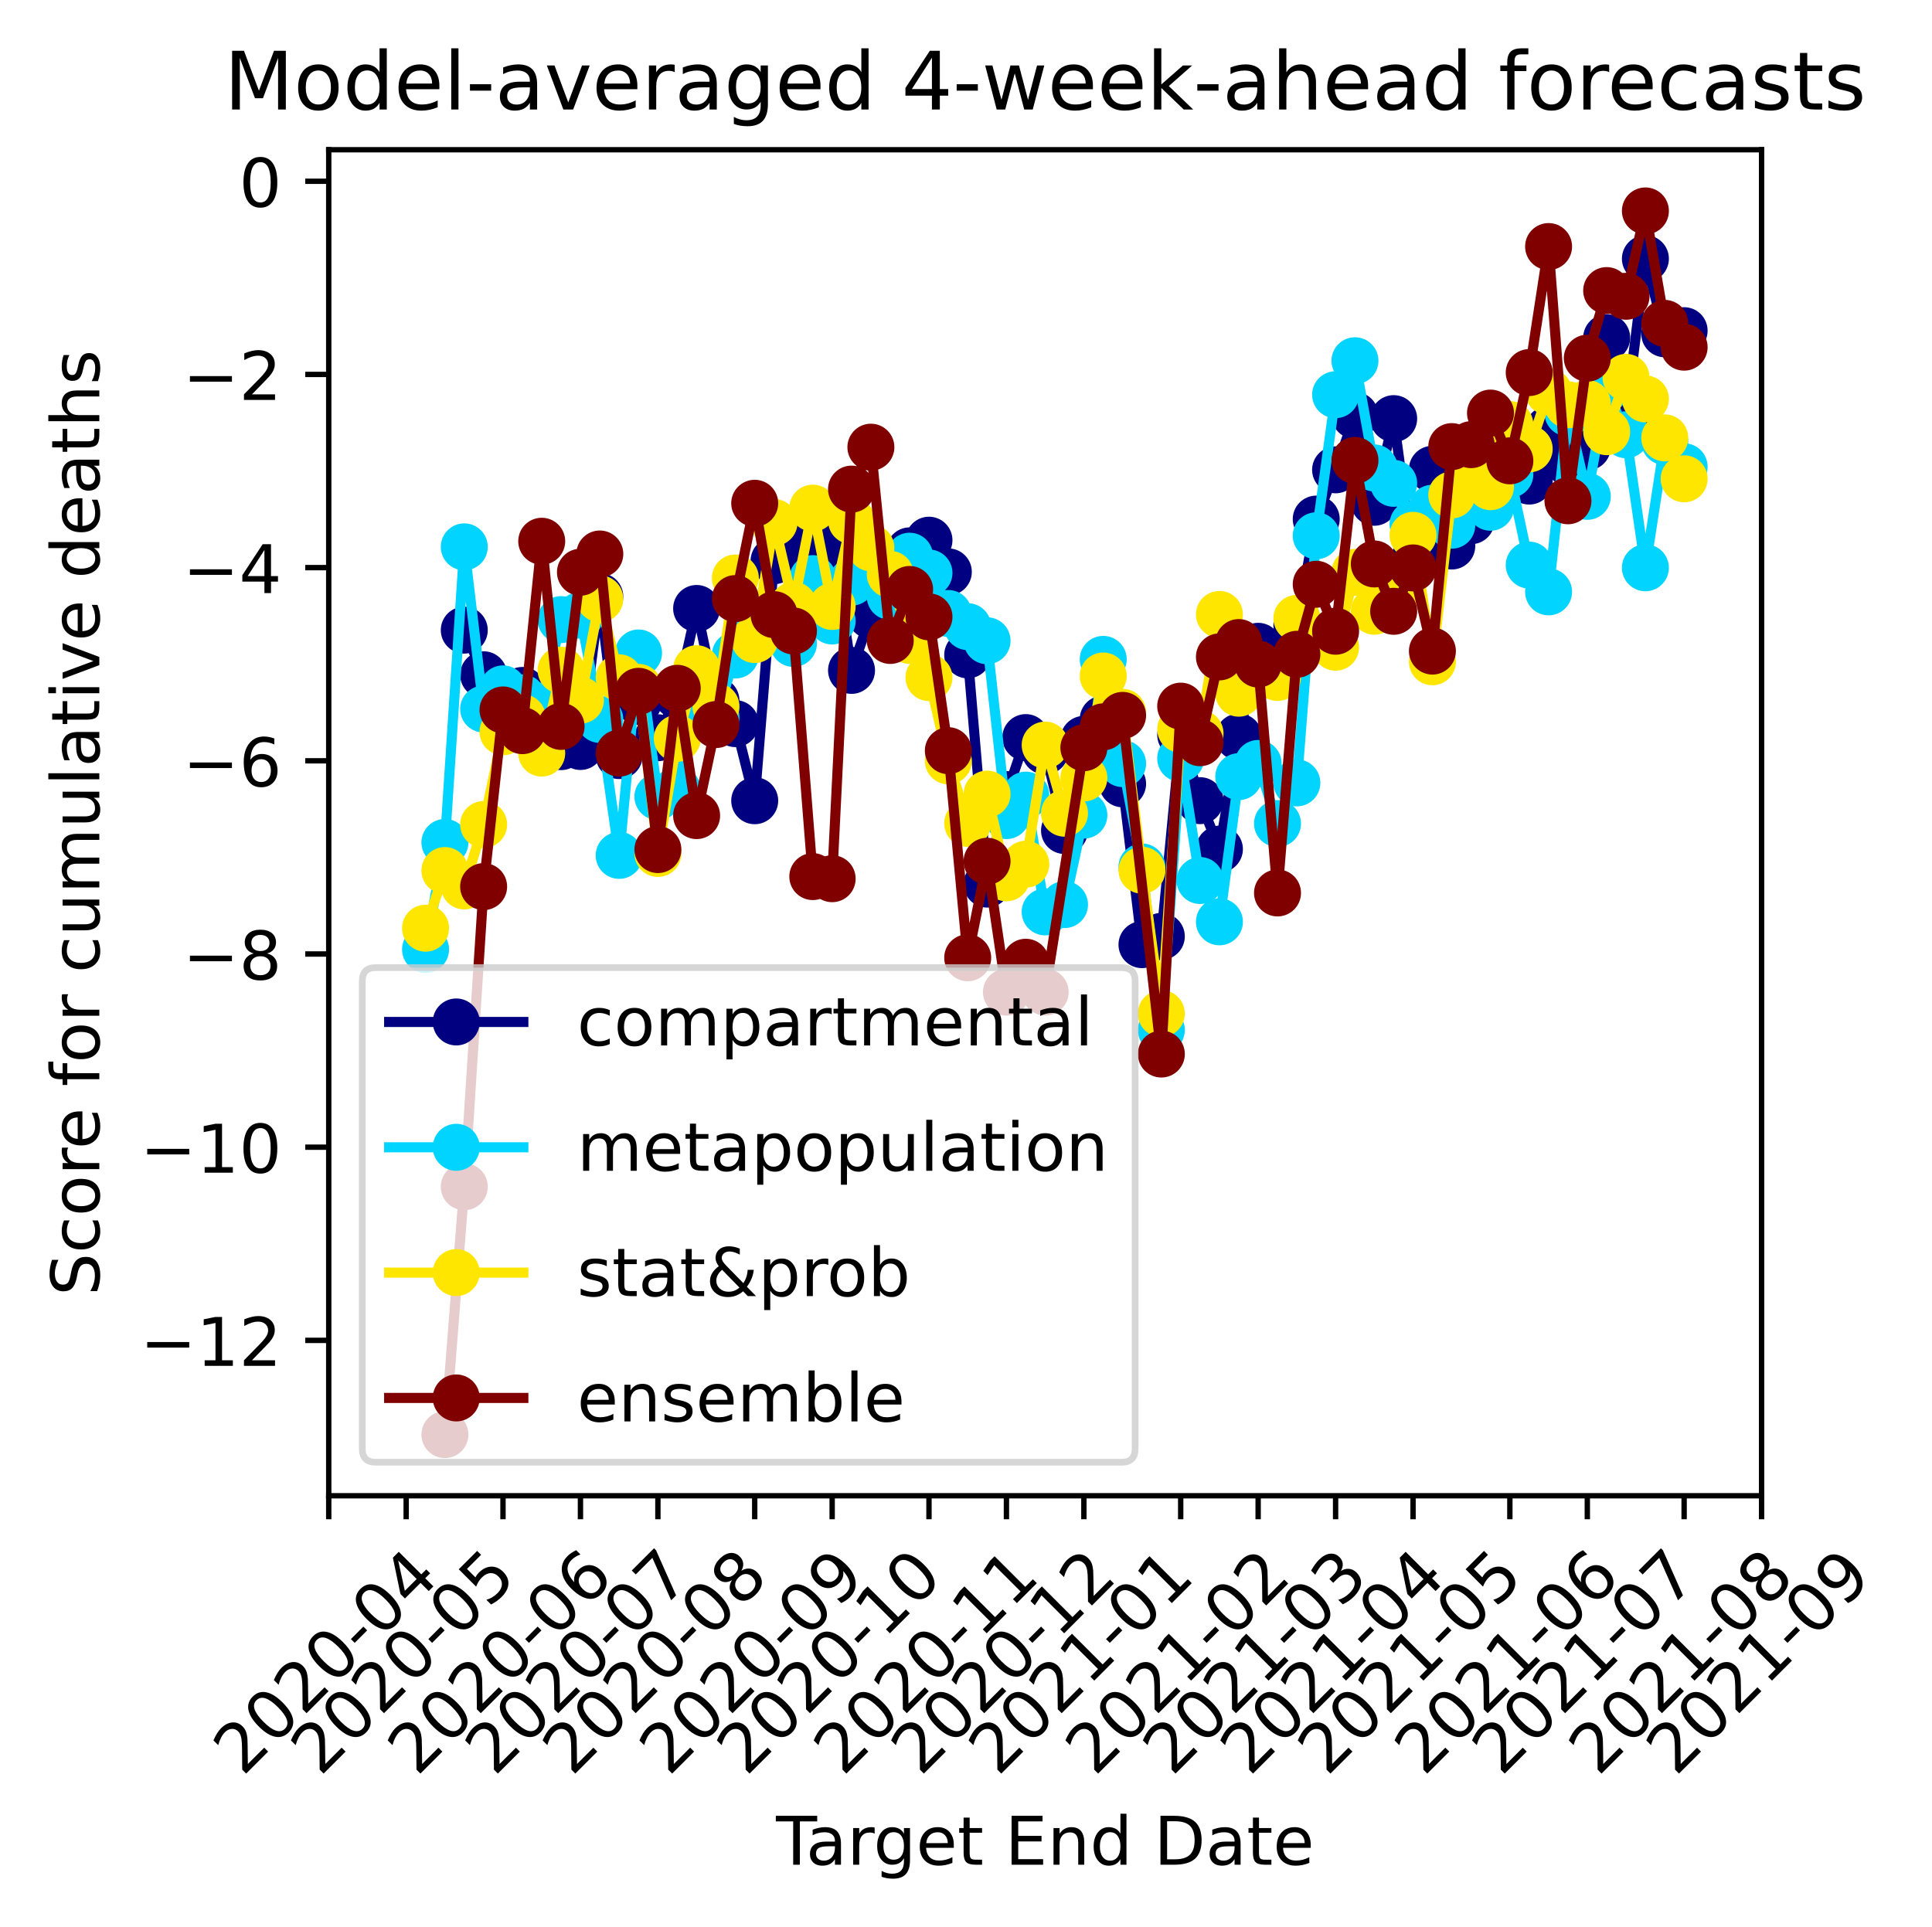 <?xml version="1.0" encoding="utf-8" standalone="no"?>
<!DOCTYPE svg PUBLIC "-//W3C//DTD SVG 1.1//EN"
  "http://www.w3.org/Graphics/SVG/1.1/DTD/svg11.dtd">
<!-- Created with matplotlib (https://matplotlib.org/) -->
<svg height="287.186pt" version="1.1" viewBox="0 0 287.877 287.186" width="287.877pt" xmlns="http://www.w3.org/2000/svg" xmlns:xlink="http://www.w3.org/1999/xlink">
 <defs>
  <style type="text/css">
*{stroke-linecap:butt;stroke-linejoin:round;}
  </style>
 </defs>
 <g id="figure_1">
  <g id="patch_1">
   <path d="M 0 287.186 
L 287.877 287.186 
L 287.877 0 
L 0 0 
z
" style="fill:#ffffff;"/>
  </g>
  <g id="axes_1">
   <g id="patch_2">
    <path d="M 48.983 222.919 
L 262.483 222.919 
L 262.483 22.318 
L 48.983 22.318 
z
" style="fill:#ffffff;"/>
   </g>
   <g id="matplotlib.axis_1">
    <g id="xtick_1">
     <g id="line2d_1">
      <defs>
       <path d="M 0 0 
L 0 3.5 
" id="m32c92d9b9c" style="stroke:#000000;stroke-width:0.8;"/>
      </defs>
      <g>
       <use style="stroke:#000000;stroke-width:0.8;" x="48.983" xlink:href="#m32c92d9b9c" y="222.919"/>
      </g>
     </g>
     <g id="text_1">
      <!-- 2020-04 -->
      <defs>
       <path d="M 19.188 8.297 
L 53.609 8.297 
L 53.609 0 
L 7.328 0 
L 7.328 8.297 
Q 12.938 14.109 22.625 23.891 
Q 32.328 33.688 34.812 36.531 
Q 39.547 41.844 41.422 45.531 
Q 43.312 49.219 43.312 52.781 
Q 43.312 58.594 39.234 62.25 
Q 35.156 65.922 28.609 65.922 
Q 23.969 65.922 18.812 64.312 
Q 13.672 62.703 7.812 59.422 
L 7.812 69.391 
Q 13.766 71.781 18.938 73 
Q 24.125 74.219 28.422 74.219 
Q 39.75 74.219 46.484 68.547 
Q 53.219 62.891 53.219 53.422 
Q 53.219 48.922 51.531 44.891 
Q 49.859 40.875 45.406 35.406 
Q 44.188 33.984 37.641 27.219 
Q 31.109 20.453 19.188 8.297 
z
" id="DejaVuSans-50"/>
       <path d="M 31.781 66.406 
Q 24.172 66.406 20.328 58.906 
Q 16.5 51.422 16.5 36.375 
Q 16.5 21.391 20.328 13.891 
Q 24.172 6.391 31.781 6.391 
Q 39.453 6.391 43.281 13.891 
Q 47.125 21.391 47.125 36.375 
Q 47.125 51.422 43.281 58.906 
Q 39.453 66.406 31.781 66.406 
z
M 31.781 74.219 
Q 44.047 74.219 50.516 64.516 
Q 56.984 54.828 56.984 36.375 
Q 56.984 17.969 50.516 8.266 
Q 44.047 -1.422 31.781 -1.422 
Q 19.531 -1.422 13.062 8.266 
Q 6.594 17.969 6.594 36.375 
Q 6.594 54.828 13.062 64.516 
Q 19.531 74.219 31.781 74.219 
z
" id="DejaVuSans-48"/>
       <path d="M 4.891 31.391 
L 31.203 31.391 
L 31.203 23.391 
L 4.891 23.391 
z
" id="DejaVuSans-45"/>
       <path d="M 37.797 64.312 
L 12.891 25.391 
L 37.797 25.391 
z
M 35.203 72.906 
L 47.609 72.906 
L 47.609 25.391 
L 58.016 25.391 
L 58.016 17.188 
L 47.609 17.188 
L 47.609 0 
L 37.797 0 
L 37.797 17.188 
L 4.891 17.188 
L 4.891 26.703 
z
" id="DejaVuSans-52"/>
      </defs>
      <g transform="translate(36.162 264.837)rotate(-45)scale(0.1 -0.1)">
       <use xlink:href="#DejaVuSans-50"/>
       <use x="63.623" xlink:href="#DejaVuSans-48"/>
       <use x="127.246" xlink:href="#DejaVuSans-50"/>
       <use x="190.869" xlink:href="#DejaVuSans-48"/>
       <use x="254.492" xlink:href="#DejaVuSans-45"/>
       <use x="290.576" xlink:href="#DejaVuSans-48"/>
       <use x="354.199" xlink:href="#DejaVuSans-52"/>
      </g>
     </g>
    </g>
    <g id="xtick_2">
     <g id="line2d_2">
      <g>
       <use style="stroke:#000000;stroke-width:0.8;" x="60.523" xlink:href="#m32c92d9b9c" y="222.919"/>
      </g>
     </g>
     <g id="text_2">
      <!-- 2020-05 -->
      <defs>
       <path d="M 10.797 72.906 
L 49.516 72.906 
L 49.516 64.594 
L 19.828 64.594 
L 19.828 46.734 
Q 21.969 47.469 24.109 47.828 
Q 26.266 48.188 28.422 48.188 
Q 40.625 48.188 47.75 41.5 
Q 54.891 34.812 54.891 23.391 
Q 54.891 11.625 47.562 5.094 
Q 40.234 -1.422 26.906 -1.422 
Q 22.312 -1.422 17.547 -0.641 
Q 12.797 0.141 7.719 1.703 
L 7.719 11.625 
Q 12.109 9.234 16.797 8.062 
Q 21.484 6.891 26.703 6.891 
Q 35.156 6.891 40.078 11.328 
Q 45.016 15.766 45.016 23.391 
Q 45.016 31 40.078 35.438 
Q 35.156 39.891 26.703 39.891 
Q 22.75 39.891 18.812 39.016 
Q 14.891 38.141 10.797 36.281 
z
" id="DejaVuSans-53"/>
      </defs>
      <g transform="translate(47.702 264.837)rotate(-45)scale(0.1 -0.1)">
       <use xlink:href="#DejaVuSans-50"/>
       <use x="63.623" xlink:href="#DejaVuSans-48"/>
       <use x="127.246" xlink:href="#DejaVuSans-50"/>
       <use x="190.869" xlink:href="#DejaVuSans-48"/>
       <use x="254.492" xlink:href="#DejaVuSans-45"/>
       <use x="290.576" xlink:href="#DejaVuSans-48"/>
       <use x="354.199" xlink:href="#DejaVuSans-53"/>
      </g>
     </g>
    </g>
    <g id="xtick_3">
     <g id="line2d_3">
      <g>
       <use style="stroke:#000000;stroke-width:0.8;" x="74.949" xlink:href="#m32c92d9b9c" y="222.919"/>
      </g>
     </g>
     <g id="text_3">
      <!-- 2020-06 -->
      <defs>
       <path d="M 33.016 40.375 
Q 26.375 40.375 22.484 35.828 
Q 18.609 31.297 18.609 23.391 
Q 18.609 15.531 22.484 10.953 
Q 26.375 6.391 33.016 6.391 
Q 39.656 6.391 43.531 10.953 
Q 47.406 15.531 47.406 23.391 
Q 47.406 31.297 43.531 35.828 
Q 39.656 40.375 33.016 40.375 
z
M 52.594 71.297 
L 52.594 62.312 
Q 48.875 64.062 45.094 64.984 
Q 41.312 65.922 37.594 65.922 
Q 27.828 65.922 22.672 59.328 
Q 17.531 52.734 16.797 39.406 
Q 19.672 43.656 24.016 45.922 
Q 28.375 48.188 33.594 48.188 
Q 44.578 48.188 50.953 41.516 
Q 57.328 34.859 57.328 23.391 
Q 57.328 12.156 50.688 5.359 
Q 44.047 -1.422 33.016 -1.422 
Q 20.359 -1.422 13.672 8.266 
Q 6.984 17.969 6.984 36.375 
Q 6.984 53.656 15.188 63.938 
Q 23.391 74.219 37.203 74.219 
Q 40.922 74.219 44.703 73.484 
Q 48.484 72.75 52.594 71.297 
z
" id="DejaVuSans-54"/>
      </defs>
      <g transform="translate(62.128 264.837)rotate(-45)scale(0.1 -0.1)">
       <use xlink:href="#DejaVuSans-50"/>
       <use x="63.623" xlink:href="#DejaVuSans-48"/>
       <use x="127.246" xlink:href="#DejaVuSans-50"/>
       <use x="190.869" xlink:href="#DejaVuSans-48"/>
       <use x="254.492" xlink:href="#DejaVuSans-45"/>
       <use x="290.576" xlink:href="#DejaVuSans-48"/>
       <use x="354.199" xlink:href="#DejaVuSans-54"/>
      </g>
     </g>
    </g>
    <g id="xtick_4">
     <g id="line2d_4">
      <g>
       <use style="stroke:#000000;stroke-width:0.8;" x="86.49" xlink:href="#m32c92d9b9c" y="222.919"/>
      </g>
     </g>
     <g id="text_4">
      <!-- 2020-07 -->
      <defs>
       <path d="M 8.203 72.906 
L 55.078 72.906 
L 55.078 68.703 
L 28.609 0 
L 18.312 0 
L 43.219 64.594 
L 8.203 64.594 
z
" id="DejaVuSans-55"/>
      </defs>
      <g transform="translate(73.668 264.837)rotate(-45)scale(0.1 -0.1)">
       <use xlink:href="#DejaVuSans-50"/>
       <use x="63.623" xlink:href="#DejaVuSans-48"/>
       <use x="127.246" xlink:href="#DejaVuSans-50"/>
       <use x="190.869" xlink:href="#DejaVuSans-48"/>
       <use x="254.492" xlink:href="#DejaVuSans-45"/>
       <use x="290.576" xlink:href="#DejaVuSans-48"/>
       <use x="354.199" xlink:href="#DejaVuSans-55"/>
      </g>
     </g>
    </g>
    <g id="xtick_5">
     <g id="line2d_5">
      <g>
       <use style="stroke:#000000;stroke-width:0.8;" x="98.03" xlink:href="#m32c92d9b9c" y="222.919"/>
      </g>
     </g>
     <g id="text_5">
      <!-- 2020-08 -->
      <defs>
       <path d="M 31.781 34.625 
Q 24.75 34.625 20.719 30.859 
Q 16.703 27.094 16.703 20.516 
Q 16.703 13.922 20.719 10.156 
Q 24.75 6.391 31.781 6.391 
Q 38.812 6.391 42.859 10.172 
Q 46.922 13.969 46.922 20.516 
Q 46.922 27.094 42.891 30.859 
Q 38.875 34.625 31.781 34.625 
z
M 21.922 38.812 
Q 15.578 40.375 12.031 44.719 
Q 8.5 49.078 8.5 55.328 
Q 8.5 64.062 14.719 69.141 
Q 20.953 74.219 31.781 74.219 
Q 42.672 74.219 48.875 69.141 
Q 55.078 64.062 55.078 55.328 
Q 55.078 49.078 51.531 44.719 
Q 48 40.375 41.703 38.812 
Q 48.828 37.156 52.797 32.312 
Q 56.781 27.484 56.781 20.516 
Q 56.781 9.906 50.312 4.234 
Q 43.844 -1.422 31.781 -1.422 
Q 19.734 -1.422 13.25 4.234 
Q 6.781 9.906 6.781 20.516 
Q 6.781 27.484 10.781 32.312 
Q 14.797 37.156 21.922 38.812 
z
M 18.312 54.391 
Q 18.312 48.734 21.844 45.562 
Q 25.391 42.391 31.781 42.391 
Q 38.141 42.391 41.719 45.562 
Q 45.312 48.734 45.312 54.391 
Q 45.312 60.062 41.719 63.234 
Q 38.141 66.406 31.781 66.406 
Q 25.391 66.406 21.844 63.234 
Q 18.312 60.062 18.312 54.391 
z
" id="DejaVuSans-56"/>
      </defs>
      <g transform="translate(85.209 264.837)rotate(-45)scale(0.1 -0.1)">
       <use xlink:href="#DejaVuSans-50"/>
       <use x="63.623" xlink:href="#DejaVuSans-48"/>
       <use x="127.246" xlink:href="#DejaVuSans-50"/>
       <use x="190.869" xlink:href="#DejaVuSans-48"/>
       <use x="254.492" xlink:href="#DejaVuSans-45"/>
       <use x="290.576" xlink:href="#DejaVuSans-48"/>
       <use x="354.199" xlink:href="#DejaVuSans-56"/>
      </g>
     </g>
    </g>
    <g id="xtick_6">
     <g id="line2d_6">
      <g>
       <use style="stroke:#000000;stroke-width:0.8;" x="112.456" xlink:href="#m32c92d9b9c" y="222.919"/>
      </g>
     </g>
     <g id="text_6">
      <!-- 2020-09 -->
      <defs>
       <path d="M 10.984 1.516 
L 10.984 10.5 
Q 14.703 8.734 18.5 7.812 
Q 22.312 6.891 25.984 6.891 
Q 35.75 6.891 40.891 13.453 
Q 46.047 20.016 46.781 33.406 
Q 43.953 29.203 39.594 26.953 
Q 35.25 24.703 29.984 24.703 
Q 19.047 24.703 12.672 31.312 
Q 6.297 37.938 6.297 49.422 
Q 6.297 60.641 12.938 67.422 
Q 19.578 74.219 30.609 74.219 
Q 43.266 74.219 49.922 64.516 
Q 56.594 54.828 56.594 36.375 
Q 56.594 19.141 48.406 8.859 
Q 40.234 -1.422 26.422 -1.422 
Q 22.703 -1.422 18.891 -0.688 
Q 15.094 0.047 10.984 1.516 
z
M 30.609 32.422 
Q 37.25 32.422 41.125 36.953 
Q 45.016 41.5 45.016 49.422 
Q 45.016 57.281 41.125 61.844 
Q 37.25 66.406 30.609 66.406 
Q 23.969 66.406 20.094 61.844 
Q 16.219 57.281 16.219 49.422 
Q 16.219 41.5 20.094 36.953 
Q 23.969 32.422 30.609 32.422 
z
" id="DejaVuSans-57"/>
      </defs>
      <g transform="translate(99.635 264.837)rotate(-45)scale(0.1 -0.1)">
       <use xlink:href="#DejaVuSans-50"/>
       <use x="63.623" xlink:href="#DejaVuSans-48"/>
       <use x="127.246" xlink:href="#DejaVuSans-50"/>
       <use x="190.869" xlink:href="#DejaVuSans-48"/>
       <use x="254.492" xlink:href="#DejaVuSans-45"/>
       <use x="290.576" xlink:href="#DejaVuSans-48"/>
       <use x="354.199" xlink:href="#DejaVuSans-57"/>
      </g>
     </g>
    </g>
    <g id="xtick_7">
     <g id="line2d_7">
      <g>
       <use style="stroke:#000000;stroke-width:0.8;" x="123.996" xlink:href="#m32c92d9b9c" y="222.919"/>
      </g>
     </g>
     <g id="text_7">
      <!-- 2020-10 -->
      <defs>
       <path d="M 12.406 8.297 
L 28.516 8.297 
L 28.516 63.922 
L 10.984 60.406 
L 10.984 69.391 
L 28.422 72.906 
L 38.281 72.906 
L 38.281 8.297 
L 54.391 8.297 
L 54.391 0 
L 12.406 0 
z
" id="DejaVuSans-49"/>
      </defs>
      <g transform="translate(111.175 264.837)rotate(-45)scale(0.1 -0.1)">
       <use xlink:href="#DejaVuSans-50"/>
       <use x="63.623" xlink:href="#DejaVuSans-48"/>
       <use x="127.246" xlink:href="#DejaVuSans-50"/>
       <use x="190.869" xlink:href="#DejaVuSans-48"/>
       <use x="254.492" xlink:href="#DejaVuSans-45"/>
       <use x="290.576" xlink:href="#DejaVuSans-49"/>
       <use x="354.199" xlink:href="#DejaVuSans-48"/>
      </g>
     </g>
    </g>
    <g id="xtick_8">
     <g id="line2d_8">
      <g>
       <use style="stroke:#000000;stroke-width:0.8;" x="138.422" xlink:href="#m32c92d9b9c" y="222.919"/>
      </g>
     </g>
     <g id="text_8">
      <!-- 2020-11 -->
      <g transform="translate(125.601 264.837)rotate(-45)scale(0.1 -0.1)">
       <use xlink:href="#DejaVuSans-50"/>
       <use x="63.623" xlink:href="#DejaVuSans-48"/>
       <use x="127.246" xlink:href="#DejaVuSans-50"/>
       <use x="190.869" xlink:href="#DejaVuSans-48"/>
       <use x="254.492" xlink:href="#DejaVuSans-45"/>
       <use x="290.576" xlink:href="#DejaVuSans-49"/>
       <use x="354.199" xlink:href="#DejaVuSans-49"/>
      </g>
     </g>
    </g>
    <g id="xtick_9">
     <g id="line2d_9">
      <g>
       <use style="stroke:#000000;stroke-width:0.8;" x="149.963" xlink:href="#m32c92d9b9c" y="222.919"/>
      </g>
     </g>
     <g id="text_9">
      <!-- 2020-12 -->
      <g transform="translate(137.141 264.837)rotate(-45)scale(0.1 -0.1)">
       <use xlink:href="#DejaVuSans-50"/>
       <use x="63.623" xlink:href="#DejaVuSans-48"/>
       <use x="127.246" xlink:href="#DejaVuSans-50"/>
       <use x="190.869" xlink:href="#DejaVuSans-48"/>
       <use x="254.492" xlink:href="#DejaVuSans-45"/>
       <use x="290.576" xlink:href="#DejaVuSans-49"/>
       <use x="354.199" xlink:href="#DejaVuSans-50"/>
      </g>
     </g>
    </g>
    <g id="xtick_10">
     <g id="line2d_10">
      <g>
       <use style="stroke:#000000;stroke-width:0.8;" x="161.503" xlink:href="#m32c92d9b9c" y="222.919"/>
      </g>
     </g>
     <g id="text_10">
      <!-- 2021-01 -->
      <g transform="translate(148.682 264.837)rotate(-45)scale(0.1 -0.1)">
       <use xlink:href="#DejaVuSans-50"/>
       <use x="63.623" xlink:href="#DejaVuSans-48"/>
       <use x="127.246" xlink:href="#DejaVuSans-50"/>
       <use x="190.869" xlink:href="#DejaVuSans-49"/>
       <use x="254.492" xlink:href="#DejaVuSans-45"/>
       <use x="290.576" xlink:href="#DejaVuSans-48"/>
       <use x="354.199" xlink:href="#DejaVuSans-49"/>
      </g>
     </g>
    </g>
    <g id="xtick_11">
     <g id="line2d_11">
      <g>
       <use style="stroke:#000000;stroke-width:0.8;" x="175.929" xlink:href="#m32c92d9b9c" y="222.919"/>
      </g>
     </g>
     <g id="text_11">
      <!-- 2021-02 -->
      <g transform="translate(163.108 264.837)rotate(-45)scale(0.1 -0.1)">
       <use xlink:href="#DejaVuSans-50"/>
       <use x="63.623" xlink:href="#DejaVuSans-48"/>
       <use x="127.246" xlink:href="#DejaVuSans-50"/>
       <use x="190.869" xlink:href="#DejaVuSans-49"/>
       <use x="254.492" xlink:href="#DejaVuSans-45"/>
       <use x="290.576" xlink:href="#DejaVuSans-48"/>
       <use x="354.199" xlink:href="#DejaVuSans-50"/>
      </g>
     </g>
    </g>
    <g id="xtick_12">
     <g id="line2d_12">
      <g>
       <use style="stroke:#000000;stroke-width:0.8;" x="187.469" xlink:href="#m32c92d9b9c" y="222.919"/>
      </g>
     </g>
     <g id="text_12">
      <!-- 2021-03 -->
      <defs>
       <path d="M 40.578 39.312 
Q 47.656 37.797 51.625 33 
Q 55.609 28.219 55.609 21.188 
Q 55.609 10.406 48.188 4.484 
Q 40.766 -1.422 27.094 -1.422 
Q 22.516 -1.422 17.656 -0.516 
Q 12.797 0.391 7.625 2.203 
L 7.625 11.719 
Q 11.719 9.328 16.594 8.109 
Q 21.484 6.891 26.812 6.891 
Q 36.078 6.891 40.938 10.547 
Q 45.797 14.203 45.797 21.188 
Q 45.797 27.641 41.281 31.266 
Q 36.766 34.906 28.719 34.906 
L 20.219 34.906 
L 20.219 43.016 
L 29.109 43.016 
Q 36.375 43.016 40.234 45.922 
Q 44.094 48.828 44.094 54.297 
Q 44.094 59.906 40.109 62.906 
Q 36.141 65.922 28.719 65.922 
Q 24.656 65.922 20.016 65.031 
Q 15.375 64.156 9.812 62.312 
L 9.812 71.094 
Q 15.438 72.656 20.344 73.438 
Q 25.25 74.219 29.594 74.219 
Q 40.828 74.219 47.359 69.109 
Q 53.906 64.016 53.906 55.328 
Q 53.906 49.266 50.438 45.094 
Q 46.969 40.922 40.578 39.312 
z
" id="DejaVuSans-51"/>
      </defs>
      <g transform="translate(174.648 264.837)rotate(-45)scale(0.1 -0.1)">
       <use xlink:href="#DejaVuSans-50"/>
       <use x="63.623" xlink:href="#DejaVuSans-48"/>
       <use x="127.246" xlink:href="#DejaVuSans-50"/>
       <use x="190.869" xlink:href="#DejaVuSans-49"/>
       <use x="254.492" xlink:href="#DejaVuSans-45"/>
       <use x="290.576" xlink:href="#DejaVuSans-48"/>
       <use x="354.199" xlink:href="#DejaVuSans-51"/>
      </g>
     </g>
    </g>
    <g id="xtick_13">
     <g id="line2d_13">
      <g>
       <use style="stroke:#000000;stroke-width:0.8;" x="199.01" xlink:href="#m32c92d9b9c" y="222.919"/>
      </g>
     </g>
     <g id="text_13">
      <!-- 2021-04 -->
      <g transform="translate(186.189 264.837)rotate(-45)scale(0.1 -0.1)">
       <use xlink:href="#DejaVuSans-50"/>
       <use x="63.623" xlink:href="#DejaVuSans-48"/>
       <use x="127.246" xlink:href="#DejaVuSans-50"/>
       <use x="190.869" xlink:href="#DejaVuSans-49"/>
       <use x="254.492" xlink:href="#DejaVuSans-45"/>
       <use x="290.576" xlink:href="#DejaVuSans-48"/>
       <use x="354.199" xlink:href="#DejaVuSans-52"/>
      </g>
     </g>
    </g>
    <g id="xtick_14">
     <g id="line2d_14">
      <g>
       <use style="stroke:#000000;stroke-width:0.8;" x="210.551" xlink:href="#m32c92d9b9c" y="222.919"/>
      </g>
     </g>
     <g id="text_14">
      <!-- 2021-05 -->
      <g transform="translate(197.729 264.837)rotate(-45)scale(0.1 -0.1)">
       <use xlink:href="#DejaVuSans-50"/>
       <use x="63.623" xlink:href="#DejaVuSans-48"/>
       <use x="127.246" xlink:href="#DejaVuSans-50"/>
       <use x="190.869" xlink:href="#DejaVuSans-49"/>
       <use x="254.492" xlink:href="#DejaVuSans-45"/>
       <use x="290.576" xlink:href="#DejaVuSans-48"/>
       <use x="354.199" xlink:href="#DejaVuSans-53"/>
      </g>
     </g>
    </g>
    <g id="xtick_15">
     <g id="line2d_15">
      <g>
       <use style="stroke:#000000;stroke-width:0.8;" x="224.976" xlink:href="#m32c92d9b9c" y="222.919"/>
      </g>
     </g>
     <g id="text_15">
      <!-- 2021-06 -->
      <g transform="translate(212.155 264.837)rotate(-45)scale(0.1 -0.1)">
       <use xlink:href="#DejaVuSans-50"/>
       <use x="63.623" xlink:href="#DejaVuSans-48"/>
       <use x="127.246" xlink:href="#DejaVuSans-50"/>
       <use x="190.869" xlink:href="#DejaVuSans-49"/>
       <use x="254.492" xlink:href="#DejaVuSans-45"/>
       <use x="290.576" xlink:href="#DejaVuSans-48"/>
       <use x="354.199" xlink:href="#DejaVuSans-54"/>
      </g>
     </g>
    </g>
    <g id="xtick_16">
     <g id="line2d_16">
      <g>
       <use style="stroke:#000000;stroke-width:0.8;" x="236.517" xlink:href="#m32c92d9b9c" y="222.919"/>
      </g>
     </g>
     <g id="text_16">
      <!-- 2021-07 -->
      <g transform="translate(223.696 264.837)rotate(-45)scale(0.1 -0.1)">
       <use xlink:href="#DejaVuSans-50"/>
       <use x="63.623" xlink:href="#DejaVuSans-48"/>
       <use x="127.246" xlink:href="#DejaVuSans-50"/>
       <use x="190.869" xlink:href="#DejaVuSans-49"/>
       <use x="254.492" xlink:href="#DejaVuSans-45"/>
       <use x="290.576" xlink:href="#DejaVuSans-48"/>
       <use x="354.199" xlink:href="#DejaVuSans-55"/>
      </g>
     </g>
    </g>
    <g id="xtick_17">
     <g id="line2d_17">
      <g>
       <use style="stroke:#000000;stroke-width:0.8;" x="250.943" xlink:href="#m32c92d9b9c" y="222.919"/>
      </g>
     </g>
     <g id="text_17">
      <!-- 2021-08 -->
      <g transform="translate(238.121 264.837)rotate(-45)scale(0.1 -0.1)">
       <use xlink:href="#DejaVuSans-50"/>
       <use x="63.623" xlink:href="#DejaVuSans-48"/>
       <use x="127.246" xlink:href="#DejaVuSans-50"/>
       <use x="190.869" xlink:href="#DejaVuSans-49"/>
       <use x="254.492" xlink:href="#DejaVuSans-45"/>
       <use x="290.576" xlink:href="#DejaVuSans-48"/>
       <use x="354.199" xlink:href="#DejaVuSans-56"/>
      </g>
     </g>
    </g>
    <g id="xtick_18">
     <g id="line2d_18">
      <g>
       <use style="stroke:#000000;stroke-width:0.8;" x="262.483" xlink:href="#m32c92d9b9c" y="222.919"/>
      </g>
     </g>
     <g id="text_18">
      <!-- 2021-09 -->
      <g transform="translate(249.662 264.837)rotate(-45)scale(0.1 -0.1)">
       <use xlink:href="#DejaVuSans-50"/>
       <use x="63.623" xlink:href="#DejaVuSans-48"/>
       <use x="127.246" xlink:href="#DejaVuSans-50"/>
       <use x="190.869" xlink:href="#DejaVuSans-49"/>
       <use x="254.492" xlink:href="#DejaVuSans-45"/>
       <use x="290.576" xlink:href="#DejaVuSans-48"/>
       <use x="354.199" xlink:href="#DejaVuSans-57"/>
      </g>
     </g>
    </g>
    <g id="text_19">
     <!-- Target End Date -->
     <defs>
      <path d="M -0.297 72.906 
L 61.375 72.906 
L 61.375 64.594 
L 35.5 64.594 
L 35.5 0 
L 25.594 0 
L 25.594 64.594 
L -0.297 64.594 
z
" id="DejaVuSans-84"/>
      <path d="M 34.281 27.484 
Q 23.391 27.484 19.188 25 
Q 14.984 22.516 14.984 16.5 
Q 14.984 11.719 18.141 8.906 
Q 21.297 6.109 26.703 6.109 
Q 34.188 6.109 38.703 11.406 
Q 43.219 16.703 43.219 25.484 
L 43.219 27.484 
z
M 52.203 31.203 
L 52.203 0 
L 43.219 0 
L 43.219 8.297 
Q 40.141 3.328 35.547 0.953 
Q 30.953 -1.422 24.312 -1.422 
Q 15.922 -1.422 10.953 3.297 
Q 6 8.016 6 15.922 
Q 6 25.141 12.172 29.828 
Q 18.359 34.516 30.609 34.516 
L 43.219 34.516 
L 43.219 35.406 
Q 43.219 41.609 39.141 45 
Q 35.062 48.391 27.688 48.391 
Q 23 48.391 18.547 47.266 
Q 14.109 46.141 10.016 43.891 
L 10.016 52.203 
Q 14.938 54.109 19.578 55.047 
Q 24.219 56 28.609 56 
Q 40.484 56 46.344 49.844 
Q 52.203 43.703 52.203 31.203 
z
" id="DejaVuSans-97"/>
      <path d="M 41.109 46.297 
Q 39.594 47.172 37.812 47.578 
Q 36.031 48 33.891 48 
Q 26.266 48 22.188 43.047 
Q 18.109 38.094 18.109 28.812 
L 18.109 0 
L 9.078 0 
L 9.078 54.688 
L 18.109 54.688 
L 18.109 46.188 
Q 20.953 51.172 25.484 53.578 
Q 30.031 56 36.531 56 
Q 37.453 56 38.578 55.875 
Q 39.703 55.766 41.062 55.516 
z
" id="DejaVuSans-114"/>
      <path d="M 45.406 27.984 
Q 45.406 37.75 41.375 43.109 
Q 37.359 48.484 30.078 48.484 
Q 22.859 48.484 18.828 43.109 
Q 14.797 37.75 14.797 27.984 
Q 14.797 18.266 18.828 12.891 
Q 22.859 7.516 30.078 7.516 
Q 37.359 7.516 41.375 12.891 
Q 45.406 18.266 45.406 27.984 
z
M 54.391 6.781 
Q 54.391 -7.172 48.188 -13.984 
Q 42 -20.797 29.203 -20.797 
Q 24.469 -20.797 20.266 -20.094 
Q 16.062 -19.391 12.109 -17.922 
L 12.109 -9.188 
Q 16.062 -11.328 19.922 -12.344 
Q 23.781 -13.375 27.781 -13.375 
Q 36.625 -13.375 41.016 -8.766 
Q 45.406 -4.156 45.406 5.172 
L 45.406 9.625 
Q 42.625 4.781 38.281 2.391 
Q 33.938 0 27.875 0 
Q 17.828 0 11.672 7.656 
Q 5.516 15.328 5.516 27.984 
Q 5.516 40.672 11.672 48.328 
Q 17.828 56 27.875 56 
Q 33.938 56 38.281 53.609 
Q 42.625 51.219 45.406 46.391 
L 45.406 54.688 
L 54.391 54.688 
z
" id="DejaVuSans-103"/>
      <path d="M 56.203 29.594 
L 56.203 25.203 
L 14.891 25.203 
Q 15.484 15.922 20.484 11.062 
Q 25.484 6.203 34.422 6.203 
Q 39.594 6.203 44.453 7.469 
Q 49.312 8.734 54.109 11.281 
L 54.109 2.781 
Q 49.266 0.734 44.188 -0.344 
Q 39.109 -1.422 33.891 -1.422 
Q 20.797 -1.422 13.156 6.188 
Q 5.516 13.812 5.516 26.812 
Q 5.516 40.234 12.766 48.109 
Q 20.016 56 32.328 56 
Q 43.359 56 49.781 48.891 
Q 56.203 41.797 56.203 29.594 
z
M 47.219 32.234 
Q 47.125 39.594 43.094 43.984 
Q 39.062 48.391 32.422 48.391 
Q 24.906 48.391 20.391 44.141 
Q 15.875 39.891 15.188 32.172 
z
" id="DejaVuSans-101"/>
      <path d="M 18.312 70.219 
L 18.312 54.688 
L 36.812 54.688 
L 36.812 47.703 
L 18.312 47.703 
L 18.312 18.016 
Q 18.312 11.328 20.141 9.422 
Q 21.969 7.516 27.594 7.516 
L 36.812 7.516 
L 36.812 0 
L 27.594 0 
Q 17.188 0 13.234 3.875 
Q 9.281 7.766 9.281 18.016 
L 9.281 47.703 
L 2.688 47.703 
L 2.688 54.688 
L 9.281 54.688 
L 9.281 70.219 
z
" id="DejaVuSans-116"/>
      <path id="DejaVuSans-32"/>
      <path d="M 9.812 72.906 
L 55.906 72.906 
L 55.906 64.594 
L 19.672 64.594 
L 19.672 43.016 
L 54.391 43.016 
L 54.391 34.719 
L 19.672 34.719 
L 19.672 8.297 
L 56.781 8.297 
L 56.781 0 
L 9.812 0 
z
" id="DejaVuSans-69"/>
      <path d="M 54.891 33.016 
L 54.891 0 
L 45.906 0 
L 45.906 32.719 
Q 45.906 40.484 42.875 44.328 
Q 39.844 48.188 33.797 48.188 
Q 26.516 48.188 22.312 43.547 
Q 18.109 38.922 18.109 30.906 
L 18.109 0 
L 9.078 0 
L 9.078 54.688 
L 18.109 54.688 
L 18.109 46.188 
Q 21.344 51.125 25.703 53.562 
Q 30.078 56 35.797 56 
Q 45.219 56 50.047 50.172 
Q 54.891 44.344 54.891 33.016 
z
" id="DejaVuSans-110"/>
      <path d="M 45.406 46.391 
L 45.406 75.984 
L 54.391 75.984 
L 54.391 0 
L 45.406 0 
L 45.406 8.203 
Q 42.578 3.328 38.25 0.953 
Q 33.938 -1.422 27.875 -1.422 
Q 17.969 -1.422 11.734 6.484 
Q 5.516 14.406 5.516 27.297 
Q 5.516 40.188 11.734 48.094 
Q 17.969 56 27.875 56 
Q 33.938 56 38.25 53.625 
Q 42.578 51.266 45.406 46.391 
z
M 14.797 27.297 
Q 14.797 17.391 18.875 11.75 
Q 22.953 6.109 30.078 6.109 
Q 37.203 6.109 41.297 11.75 
Q 45.406 17.391 45.406 27.297 
Q 45.406 37.203 41.297 42.844 
Q 37.203 48.484 30.078 48.484 
Q 22.953 48.484 18.875 42.844 
Q 14.797 37.203 14.797 27.297 
z
" id="DejaVuSans-100"/>
      <path d="M 19.672 64.797 
L 19.672 8.109 
L 31.594 8.109 
Q 46.688 8.109 53.688 14.938 
Q 60.688 21.781 60.688 36.531 
Q 60.688 51.172 53.688 57.984 
Q 46.688 64.797 31.594 64.797 
z
M 9.812 72.906 
L 30.078 72.906 
Q 51.266 72.906 61.172 64.094 
Q 71.094 55.281 71.094 36.531 
Q 71.094 17.672 61.125 8.828 
Q 51.172 0 30.078 0 
L 9.812 0 
z
" id="DejaVuSans-68"/>
     </defs>
     <g transform="translate(115.63 277.906)scale(0.1 -0.1)">
      <use xlink:href="#DejaVuSans-84"/>
      <use x="44.584" xlink:href="#DejaVuSans-97"/>
      <use x="105.863" xlink:href="#DejaVuSans-114"/>
      <use x="145.227" xlink:href="#DejaVuSans-103"/>
      <use x="208.703" xlink:href="#DejaVuSans-101"/>
      <use x="270.227" xlink:href="#DejaVuSans-116"/>
      <use x="309.436" xlink:href="#DejaVuSans-32"/>
      <use x="341.223" xlink:href="#DejaVuSans-69"/>
      <use x="404.406" xlink:href="#DejaVuSans-110"/>
      <use x="467.785" xlink:href="#DejaVuSans-100"/>
      <use x="531.262" xlink:href="#DejaVuSans-32"/>
      <use x="563.049" xlink:href="#DejaVuSans-68"/>
      <use x="640.051" xlink:href="#DejaVuSans-97"/>
      <use x="701.33" xlink:href="#DejaVuSans-116"/>
      <use x="740.539" xlink:href="#DejaVuSans-101"/>
     </g>
    </g>
   </g>
   <g id="matplotlib.axis_2">
    <g id="ytick_1">
     <g id="line2d_19">
      <defs>
       <path d="M 0 0 
L -3.5 0 
" id="m5b0dd9814d" style="stroke:#000000;stroke-width:0.8;"/>
      </defs>
      <g>
       <use style="stroke:#000000;stroke-width:0.8;" x="48.983" xlink:href="#m5b0dd9814d" y="199.759"/>
      </g>
     </g>
     <g id="text_20">
      <!-- −12 -->
      <defs>
       <path d="M 10.594 35.5 
L 73.188 35.5 
L 73.188 27.203 
L 10.594 27.203 
z
" id="DejaVuSans-8722"/>
      </defs>
      <g transform="translate(20.878 203.558)scale(0.1 -0.1)">
       <use xlink:href="#DejaVuSans-8722"/>
       <use x="83.789" xlink:href="#DejaVuSans-49"/>
       <use x="147.412" xlink:href="#DejaVuSans-50"/>
      </g>
     </g>
    </g>
    <g id="ytick_2">
     <g id="line2d_20">
      <g>
       <use style="stroke:#000000;stroke-width:0.8;" x="48.983" xlink:href="#m5b0dd9814d" y="170.968"/>
      </g>
     </g>
     <g id="text_21">
      <!-- −10 -->
      <g transform="translate(20.878 174.767)scale(0.1 -0.1)">
       <use xlink:href="#DejaVuSans-8722"/>
       <use x="83.789" xlink:href="#DejaVuSans-49"/>
       <use x="147.412" xlink:href="#DejaVuSans-48"/>
      </g>
     </g>
    </g>
    <g id="ytick_3">
     <g id="line2d_21">
      <g>
       <use style="stroke:#000000;stroke-width:0.8;" x="48.983" xlink:href="#m5b0dd9814d" y="142.177"/>
      </g>
     </g>
     <g id="text_22">
      <!-- −8 -->
      <g transform="translate(27.241 145.976)scale(0.1 -0.1)">
       <use xlink:href="#DejaVuSans-8722"/>
       <use x="83.789" xlink:href="#DejaVuSans-56"/>
      </g>
     </g>
    </g>
    <g id="ytick_4">
     <g id="line2d_22">
      <g>
       <use style="stroke:#000000;stroke-width:0.8;" x="48.983" xlink:href="#m5b0dd9814d" y="113.385"/>
      </g>
     </g>
     <g id="text_23">
      <!-- −6 -->
      <g transform="translate(27.241 117.185)scale(0.1 -0.1)">
       <use xlink:href="#DejaVuSans-8722"/>
       <use x="83.789" xlink:href="#DejaVuSans-54"/>
      </g>
     </g>
    </g>
    <g id="ytick_5">
     <g id="line2d_23">
      <g>
       <use style="stroke:#000000;stroke-width:0.8;" x="48.983" xlink:href="#m5b0dd9814d" y="84.594"/>
      </g>
     </g>
     <g id="text_24">
      <!-- −4 -->
      <g transform="translate(27.241 88.393)scale(0.1 -0.1)">
       <use xlink:href="#DejaVuSans-8722"/>
       <use x="83.789" xlink:href="#DejaVuSans-52"/>
      </g>
     </g>
    </g>
    <g id="ytick_6">
     <g id="line2d_24">
      <g>
       <use style="stroke:#000000;stroke-width:0.8;" x="48.983" xlink:href="#m5b0dd9814d" y="55.803"/>
      </g>
     </g>
     <g id="text_25">
      <!-- −2 -->
      <g transform="translate(27.241 59.602)scale(0.1 -0.1)">
       <use xlink:href="#DejaVuSans-8722"/>
       <use x="83.789" xlink:href="#DejaVuSans-50"/>
      </g>
     </g>
    </g>
    <g id="ytick_7">
     <g id="line2d_25">
      <g>
       <use style="stroke:#000000;stroke-width:0.8;" x="48.983" xlink:href="#m5b0dd9814d" y="27.012"/>
      </g>
     </g>
     <g id="text_26">
      <!-- 0 -->
      <g transform="translate(35.62 30.811)scale(0.1 -0.1)">
       <use xlink:href="#DejaVuSans-48"/>
      </g>
     </g>
    </g>
    <g id="text_27">
     <!-- Score for cumulative deaths -->
     <defs>
      <path d="M 53.516 70.516 
L 53.516 60.891 
Q 47.906 63.578 42.922 64.891 
Q 37.938 66.219 33.297 66.219 
Q 25.25 66.219 20.875 63.094 
Q 16.5 59.969 16.5 54.203 
Q 16.5 49.359 19.406 46.891 
Q 22.312 44.438 30.422 42.922 
L 36.375 41.703 
Q 47.406 39.594 52.656 34.297 
Q 57.906 29 57.906 20.125 
Q 57.906 9.516 50.797 4.047 
Q 43.703 -1.422 29.984 -1.422 
Q 24.812 -1.422 18.969 -0.25 
Q 13.141 0.922 6.891 3.219 
L 6.891 13.375 
Q 12.891 10.016 18.656 8.297 
Q 24.422 6.594 29.984 6.594 
Q 38.422 6.594 43.016 9.906 
Q 47.609 13.234 47.609 19.391 
Q 47.609 24.75 44.312 27.781 
Q 41.016 30.812 33.5 32.328 
L 27.484 33.5 
Q 16.453 35.688 11.516 40.375 
Q 6.594 45.062 6.594 53.422 
Q 6.594 63.094 13.406 68.656 
Q 20.219 74.219 32.172 74.219 
Q 37.312 74.219 42.625 73.281 
Q 47.953 72.359 53.516 70.516 
z
" id="DejaVuSans-83"/>
      <path d="M 48.781 52.594 
L 48.781 44.188 
Q 44.969 46.297 41.141 47.344 
Q 37.312 48.391 33.406 48.391 
Q 24.656 48.391 19.812 42.844 
Q 14.984 37.312 14.984 27.297 
Q 14.984 17.281 19.812 11.734 
Q 24.656 6.203 33.406 6.203 
Q 37.312 6.203 41.141 7.25 
Q 44.969 8.297 48.781 10.406 
L 48.781 2.094 
Q 45.016 0.344 40.984 -0.531 
Q 36.969 -1.422 32.422 -1.422 
Q 20.062 -1.422 12.781 6.344 
Q 5.516 14.109 5.516 27.297 
Q 5.516 40.672 12.859 48.328 
Q 20.219 56 33.016 56 
Q 37.156 56 41.109 55.141 
Q 45.062 54.297 48.781 52.594 
z
" id="DejaVuSans-99"/>
      <path d="M 30.609 48.391 
Q 23.391 48.391 19.188 42.75 
Q 14.984 37.109 14.984 27.297 
Q 14.984 17.484 19.156 11.844 
Q 23.344 6.203 30.609 6.203 
Q 37.797 6.203 41.984 11.859 
Q 46.188 17.531 46.188 27.297 
Q 46.188 37.016 41.984 42.703 
Q 37.797 48.391 30.609 48.391 
z
M 30.609 56 
Q 42.328 56 49.016 48.375 
Q 55.719 40.766 55.719 27.297 
Q 55.719 13.875 49.016 6.219 
Q 42.328 -1.422 30.609 -1.422 
Q 18.844 -1.422 12.172 6.219 
Q 5.516 13.875 5.516 27.297 
Q 5.516 40.766 12.172 48.375 
Q 18.844 56 30.609 56 
z
" id="DejaVuSans-111"/>
      <path d="M 37.109 75.984 
L 37.109 68.5 
L 28.516 68.5 
Q 23.688 68.5 21.797 66.547 
Q 19.922 64.594 19.922 59.516 
L 19.922 54.688 
L 34.719 54.688 
L 34.719 47.703 
L 19.922 47.703 
L 19.922 0 
L 10.891 0 
L 10.891 47.703 
L 2.297 47.703 
L 2.297 54.688 
L 10.891 54.688 
L 10.891 58.5 
Q 10.891 67.625 15.141 71.797 
Q 19.391 75.984 28.609 75.984 
z
" id="DejaVuSans-102"/>
      <path d="M 8.5 21.578 
L 8.5 54.688 
L 17.484 54.688 
L 17.484 21.922 
Q 17.484 14.156 20.5 10.266 
Q 23.531 6.391 29.594 6.391 
Q 36.859 6.391 41.078 11.031 
Q 45.312 15.672 45.312 23.688 
L 45.312 54.688 
L 54.297 54.688 
L 54.297 0 
L 45.312 0 
L 45.312 8.406 
Q 42.047 3.422 37.719 1 
Q 33.406 -1.422 27.688 -1.422 
Q 18.266 -1.422 13.375 4.438 
Q 8.5 10.297 8.5 21.578 
z
M 31.109 56 
z
" id="DejaVuSans-117"/>
      <path d="M 52 44.188 
Q 55.375 50.25 60.062 53.125 
Q 64.75 56 71.094 56 
Q 79.641 56 84.281 50.016 
Q 88.922 44.047 88.922 33.016 
L 88.922 0 
L 79.891 0 
L 79.891 32.719 
Q 79.891 40.578 77.094 44.375 
Q 74.312 48.188 68.609 48.188 
Q 61.625 48.188 57.562 43.547 
Q 53.516 38.922 53.516 30.906 
L 53.516 0 
L 44.484 0 
L 44.484 32.719 
Q 44.484 40.625 41.703 44.406 
Q 38.922 48.188 33.109 48.188 
Q 26.219 48.188 22.156 43.531 
Q 18.109 38.875 18.109 30.906 
L 18.109 0 
L 9.078 0 
L 9.078 54.688 
L 18.109 54.688 
L 18.109 46.188 
Q 21.188 51.219 25.484 53.609 
Q 29.781 56 35.688 56 
Q 41.656 56 45.828 52.969 
Q 50 49.953 52 44.188 
z
" id="DejaVuSans-109"/>
      <path d="M 9.422 75.984 
L 18.406 75.984 
L 18.406 0 
L 9.422 0 
z
" id="DejaVuSans-108"/>
      <path d="M 9.422 54.688 
L 18.406 54.688 
L 18.406 0 
L 9.422 0 
z
M 9.422 75.984 
L 18.406 75.984 
L 18.406 64.594 
L 9.422 64.594 
z
" id="DejaVuSans-105"/>
      <path d="M 2.984 54.688 
L 12.5 54.688 
L 29.594 8.797 
L 46.688 54.688 
L 56.203 54.688 
L 35.688 0 
L 23.484 0 
z
" id="DejaVuSans-118"/>
      <path d="M 54.891 33.016 
L 54.891 0 
L 45.906 0 
L 45.906 32.719 
Q 45.906 40.484 42.875 44.328 
Q 39.844 48.188 33.797 48.188 
Q 26.516 48.188 22.312 43.547 
Q 18.109 38.922 18.109 30.906 
L 18.109 0 
L 9.078 0 
L 9.078 75.984 
L 18.109 75.984 
L 18.109 46.188 
Q 21.344 51.125 25.703 53.562 
Q 30.078 56 35.797 56 
Q 45.219 56 50.047 50.172 
Q 54.891 44.344 54.891 33.016 
z
" id="DejaVuSans-104"/>
      <path d="M 44.281 53.078 
L 44.281 44.578 
Q 40.484 46.531 36.375 47.5 
Q 32.281 48.484 27.875 48.484 
Q 21.188 48.484 17.844 46.438 
Q 14.5 44.391 14.5 40.281 
Q 14.5 37.156 16.891 35.375 
Q 19.281 33.594 26.516 31.984 
L 29.594 31.297 
Q 39.156 29.25 43.188 25.516 
Q 47.219 21.781 47.219 15.094 
Q 47.219 7.469 41.188 3.016 
Q 35.156 -1.422 24.609 -1.422 
Q 20.219 -1.422 15.453 -0.562 
Q 10.688 0.297 5.422 2 
L 5.422 11.281 
Q 10.406 8.688 15.234 7.391 
Q 20.062 6.109 24.812 6.109 
Q 31.156 6.109 34.562 8.281 
Q 37.984 10.453 37.984 14.406 
Q 37.984 18.062 35.516 20.016 
Q 33.062 21.969 24.703 23.781 
L 21.578 24.516 
Q 13.234 26.266 9.516 29.906 
Q 5.812 33.547 5.812 39.891 
Q 5.812 47.609 11.281 51.797 
Q 16.75 56 26.812 56 
Q 31.781 56 36.172 55.266 
Q 40.578 54.547 44.281 53.078 
z
" id="DejaVuSans-115"/>
     </defs>
     <g transform="translate(14.798 193.107)rotate(-90)scale(0.1 -0.1)">
      <use xlink:href="#DejaVuSans-83"/>
      <use x="63.477" xlink:href="#DejaVuSans-99"/>
      <use x="118.457" xlink:href="#DejaVuSans-111"/>
      <use x="179.639" xlink:href="#DejaVuSans-114"/>
      <use x="218.502" xlink:href="#DejaVuSans-101"/>
      <use x="280.025" xlink:href="#DejaVuSans-32"/>
      <use x="311.812" xlink:href="#DejaVuSans-102"/>
      <use x="347.018" xlink:href="#DejaVuSans-111"/>
      <use x="408.199" xlink:href="#DejaVuSans-114"/>
      <use x="449.312" xlink:href="#DejaVuSans-32"/>
      <use x="481.1" xlink:href="#DejaVuSans-99"/>
      <use x="536.08" xlink:href="#DejaVuSans-117"/>
      <use x="599.459" xlink:href="#DejaVuSans-109"/>
      <use x="696.871" xlink:href="#DejaVuSans-117"/>
      <use x="760.25" xlink:href="#DejaVuSans-108"/>
      <use x="788.033" xlink:href="#DejaVuSans-97"/>
      <use x="849.312" xlink:href="#DejaVuSans-116"/>
      <use x="888.521" xlink:href="#DejaVuSans-105"/>
      <use x="916.305" xlink:href="#DejaVuSans-118"/>
      <use x="975.484" xlink:href="#DejaVuSans-101"/>
      <use x="1037.008" xlink:href="#DejaVuSans-32"/>
      <use x="1068.795" xlink:href="#DejaVuSans-100"/>
      <use x="1132.271" xlink:href="#DejaVuSans-101"/>
      <use x="1193.795" xlink:href="#DejaVuSans-97"/>
      <use x="1255.074" xlink:href="#DejaVuSans-116"/>
      <use x="1294.283" xlink:href="#DejaVuSans-104"/>
      <use x="1357.662" xlink:href="#DejaVuSans-115"/>
     </g>
    </g>
   </g>
   <g id="line2d_26">
    <path clip-path="url(#p93092a9ea0)" d="M 69.179 93.909 
L 72.064 100.563 
L 74.949 104.841 
L 77.834 102.898 
L 80.719 105.921 
L 83.604 111.273 
L 86.49 111.252 
L 89.375 88.907 
L 92.26 112.605 
L 95.145 104.523 
L 98.03 109.947 
L 100.915 103.612 
L 103.8 90.68 
L 106.686 104.406 
L 109.571 107.844 
L 112.456 119.335 
L 115.341 83.565 
L 118.226 83.561 
L 121.111 80.626 
L 123.996 80.487 
L 126.882 99.91 
L 129.767 91.716 
L 132.652 84.662 
L 135.537 82.097 
L 138.422 80.506 
L 141.307 85.231 
L 144.192 97.604 
L 147.078 131.757 
L 149.963 118.417 
L 152.848 109.925 
L 155.733 111.938 
L 158.618 123.774 
L 161.503 110.193 
L 164.388 107.167 
L 167.273 116.814 
L 170.159 140.784 
L 173.044 139.554 
L 175.929 109.52 
L 178.814 119.324 
L 181.699 126.548 
L 184.584 109.84 
L 187.469 96.32 
L 190.355 97.807 
L 193.24 93.169 
L 196.125 77.363 
L 199.01 70.02 
L 201.895 61.917 
L 204.78 74.856 
L 207.665 62.39 
L 210.551 83.717 
L 213.436 69.942 
L 216.321 81.374 
L 219.206 77.603 
L 222.091 64.942 
L 224.976 65.927 
L 227.861 71.697 
L 230.747 63.983 
L 233.632 68.87 
L 236.517 66.603 
L 239.402 50.329 
L 242.287 61.728 
L 245.172 38.554 
L 248.057 49.748 
L 250.943 49.282 
" style="fill:none;stroke:#000080;stroke-linecap:square;stroke-width:1.5;"/>
    <defs>
     <path d="M 0 3 
C 0.796 3 1.559 2.684 2.121 2.121 
C 2.684 1.559 3 0.796 3 0 
C 3 -0.796 2.684 -1.559 2.121 -2.121 
C 1.559 -2.684 0.796 -3 0 -3 
C -0.796 -3 -1.559 -2.684 -2.121 -2.121 
C -2.684 -1.559 -3 -0.796 -3 0 
C -3 0.796 -2.684 1.559 -2.121 2.121 
C -1.559 2.684 -0.796 3 0 3 
z
" id="m108f989549" style="stroke:#000080;"/>
    </defs>
    <g clip-path="url(#p93092a9ea0)">
     <use style="fill:#000080;stroke:#000080;" x="69.179" xlink:href="#m108f989549" y="93.909"/>
     <use style="fill:#000080;stroke:#000080;" x="72.064" xlink:href="#m108f989549" y="100.563"/>
     <use style="fill:#000080;stroke:#000080;" x="74.949" xlink:href="#m108f989549" y="104.841"/>
     <use style="fill:#000080;stroke:#000080;" x="77.834" xlink:href="#m108f989549" y="102.898"/>
     <use style="fill:#000080;stroke:#000080;" x="80.719" xlink:href="#m108f989549" y="105.921"/>
     <use style="fill:#000080;stroke:#000080;" x="83.604" xlink:href="#m108f989549" y="111.273"/>
     <use style="fill:#000080;stroke:#000080;" x="86.49" xlink:href="#m108f989549" y="111.252"/>
     <use style="fill:#000080;stroke:#000080;" x="89.375" xlink:href="#m108f989549" y="88.907"/>
     <use style="fill:#000080;stroke:#000080;" x="92.26" xlink:href="#m108f989549" y="112.605"/>
     <use style="fill:#000080;stroke:#000080;" x="95.145" xlink:href="#m108f989549" y="104.523"/>
     <use style="fill:#000080;stroke:#000080;" x="98.03" xlink:href="#m108f989549" y="109.947"/>
     <use style="fill:#000080;stroke:#000080;" x="100.915" xlink:href="#m108f989549" y="103.612"/>
     <use style="fill:#000080;stroke:#000080;" x="103.8" xlink:href="#m108f989549" y="90.68"/>
     <use style="fill:#000080;stroke:#000080;" x="106.686" xlink:href="#m108f989549" y="104.406"/>
     <use style="fill:#000080;stroke:#000080;" x="109.571" xlink:href="#m108f989549" y="107.844"/>
     <use style="fill:#000080;stroke:#000080;" x="112.456" xlink:href="#m108f989549" y="119.335"/>
     <use style="fill:#000080;stroke:#000080;" x="115.341" xlink:href="#m108f989549" y="83.565"/>
     <use style="fill:#000080;stroke:#000080;" x="118.226" xlink:href="#m108f989549" y="83.561"/>
     <use style="fill:#000080;stroke:#000080;" x="121.111" xlink:href="#m108f989549" y="80.626"/>
     <use style="fill:#000080;stroke:#000080;" x="123.996" xlink:href="#m108f989549" y="80.487"/>
     <use style="fill:#000080;stroke:#000080;" x="126.882" xlink:href="#m108f989549" y="99.91"/>
     <use style="fill:#000080;stroke:#000080;" x="129.767" xlink:href="#m108f989549" y="91.716"/>
     <use style="fill:#000080;stroke:#000080;" x="132.652" xlink:href="#m108f989549" y="84.662"/>
     <use style="fill:#000080;stroke:#000080;" x="135.537" xlink:href="#m108f989549" y="82.097"/>
     <use style="fill:#000080;stroke:#000080;" x="138.422" xlink:href="#m108f989549" y="80.506"/>
     <use style="fill:#000080;stroke:#000080;" x="141.307" xlink:href="#m108f989549" y="85.231"/>
     <use style="fill:#000080;stroke:#000080;" x="144.192" xlink:href="#m108f989549" y="97.604"/>
     <use style="fill:#000080;stroke:#000080;" x="147.078" xlink:href="#m108f989549" y="131.757"/>
     <use style="fill:#000080;stroke:#000080;" x="149.963" xlink:href="#m108f989549" y="118.417"/>
     <use style="fill:#000080;stroke:#000080;" x="152.848" xlink:href="#m108f989549" y="109.925"/>
     <use style="fill:#000080;stroke:#000080;" x="155.733" xlink:href="#m108f989549" y="111.938"/>
     <use style="fill:#000080;stroke:#000080;" x="158.618" xlink:href="#m108f989549" y="123.774"/>
     <use style="fill:#000080;stroke:#000080;" x="161.503" xlink:href="#m108f989549" y="110.193"/>
     <use style="fill:#000080;stroke:#000080;" x="164.388" xlink:href="#m108f989549" y="107.167"/>
     <use style="fill:#000080;stroke:#000080;" x="167.273" xlink:href="#m108f989549" y="116.814"/>
     <use style="fill:#000080;stroke:#000080;" x="170.159" xlink:href="#m108f989549" y="140.784"/>
     <use style="fill:#000080;stroke:#000080;" x="173.044" xlink:href="#m108f989549" y="139.554"/>
     <use style="fill:#000080;stroke:#000080;" x="175.929" xlink:href="#m108f989549" y="109.52"/>
     <use style="fill:#000080;stroke:#000080;" x="178.814" xlink:href="#m108f989549" y="119.324"/>
     <use style="fill:#000080;stroke:#000080;" x="181.699" xlink:href="#m108f989549" y="126.548"/>
     <use style="fill:#000080;stroke:#000080;" x="184.584" xlink:href="#m108f989549" y="109.84"/>
     <use style="fill:#000080;stroke:#000080;" x="187.469" xlink:href="#m108f989549" y="96.32"/>
     <use style="fill:#000080;stroke:#000080;" x="190.355" xlink:href="#m108f989549" y="97.807"/>
     <use style="fill:#000080;stroke:#000080;" x="193.24" xlink:href="#m108f989549" y="93.169"/>
     <use style="fill:#000080;stroke:#000080;" x="196.125" xlink:href="#m108f989549" y="77.363"/>
     <use style="fill:#000080;stroke:#000080;" x="199.01" xlink:href="#m108f989549" y="70.02"/>
     <use style="fill:#000080;stroke:#000080;" x="201.895" xlink:href="#m108f989549" y="61.917"/>
     <use style="fill:#000080;stroke:#000080;" x="204.78" xlink:href="#m108f989549" y="74.856"/>
     <use style="fill:#000080;stroke:#000080;" x="207.665" xlink:href="#m108f989549" y="62.39"/>
     <use style="fill:#000080;stroke:#000080;" x="210.551" xlink:href="#m108f989549" y="83.717"/>
     <use style="fill:#000080;stroke:#000080;" x="213.436" xlink:href="#m108f989549" y="69.942"/>
     <use style="fill:#000080;stroke:#000080;" x="216.321" xlink:href="#m108f989549" y="81.374"/>
     <use style="fill:#000080;stroke:#000080;" x="219.206" xlink:href="#m108f989549" y="77.603"/>
     <use style="fill:#000080;stroke:#000080;" x="222.091" xlink:href="#m108f989549" y="64.942"/>
     <use style="fill:#000080;stroke:#000080;" x="224.976" xlink:href="#m108f989549" y="65.927"/>
     <use style="fill:#000080;stroke:#000080;" x="227.861" xlink:href="#m108f989549" y="71.697"/>
     <use style="fill:#000080;stroke:#000080;" x="230.747" xlink:href="#m108f989549" y="63.983"/>
     <use style="fill:#000080;stroke:#000080;" x="233.632" xlink:href="#m108f989549" y="68.87"/>
     <use style="fill:#000080;stroke:#000080;" x="236.517" xlink:href="#m108f989549" y="66.603"/>
     <use style="fill:#000080;stroke:#000080;" x="239.402" xlink:href="#m108f989549" y="50.329"/>
     <use style="fill:#000080;stroke:#000080;" x="242.287" xlink:href="#m108f989549" y="61.728"/>
     <use style="fill:#000080;stroke:#000080;" x="245.172" xlink:href="#m108f989549" y="38.554"/>
     <use style="fill:#000080;stroke:#000080;" x="248.057" xlink:href="#m108f989549" y="49.748"/>
     <use style="fill:#000080;stroke:#000080;" x="250.943" xlink:href="#m108f989549" y="49.282"/>
    </g>
   </g>
   <g id="line2d_27">
    <path clip-path="url(#p93092a9ea0)" d="M 63.409 141.494 
L 66.294 125.553 
L 69.179 81.5 
L 72.064 105.669 
L 74.949 102.666 
L 77.834 104.011 
L 80.719 105.205 
L 83.604 92.344 
L 86.49 91.691 
L 89.375 107.22 
L 92.26 127.482 
L 95.145 97.314 
L 98.03 118.728 
L 100.915 117.701 
L 103.8 104.443 
L 106.686 106.919 
L 109.571 97.62 
L 112.456 92.32 
L 115.341 93.814 
L 118.226 95.894 
L 121.111 86.235 
L 123.996 92.55 
L 126.882 86.764 
L 129.767 83.912 
L 132.652 88.899 
L 135.537 82.891 
L 138.422 85.392 
L 141.307 91.432 
L 144.192 93.388 
L 147.078 95.495 
L 149.963 121.549 
L 152.848 118.5 
L 155.733 135.902 
L 158.618 134.814 
L 161.503 121.481 
L 164.388 98.268 
L 167.273 113.803 
L 170.159 129.205 
L 173.044 153.505 
L 175.929 113.025 
L 178.814 131.223 
L 181.699 137.38 
L 184.584 115.747 
L 187.469 113.782 
L 190.355 122.74 
L 193.24 116.673 
L 196.125 79.847 
L 199.01 58.823 
L 201.895 53.762 
L 204.78 69.739 
L 207.665 72.034 
L 210.551 78.126 
L 213.436 75.74 
L 216.321 78.275 
L 219.206 70.92 
L 222.091 75.602 
L 224.976 70.696 
L 227.861 84.217 
L 230.747 88.205 
L 233.632 61.542 
L 236.517 73.972 
L 239.402 57.84 
L 242.287 64.793 
L 245.172 84.617 
L 248.057 65.814 
L 250.943 69.562 
" style="fill:none;stroke:#00d4ff;stroke-linecap:square;stroke-width:1.5;"/>
    <defs>
     <path d="M 0 3 
C 0.796 3 1.559 2.684 2.121 2.121 
C 2.684 1.559 3 0.796 3 0 
C 3 -0.796 2.684 -1.559 2.121 -2.121 
C 1.559 -2.684 0.796 -3 0 -3 
C -0.796 -3 -1.559 -2.684 -2.121 -2.121 
C -2.684 -1.559 -3 -0.796 -3 0 
C -3 0.796 -2.684 1.559 -2.121 2.121 
C -1.559 2.684 -0.796 3 0 3 
z
" id="m9e098cb0bf" style="stroke:#00d4ff;"/>
    </defs>
    <g clip-path="url(#p93092a9ea0)">
     <use style="fill:#00d4ff;stroke:#00d4ff;" x="63.409" xlink:href="#m9e098cb0bf" y="141.494"/>
     <use style="fill:#00d4ff;stroke:#00d4ff;" x="66.294" xlink:href="#m9e098cb0bf" y="125.553"/>
     <use style="fill:#00d4ff;stroke:#00d4ff;" x="69.179" xlink:href="#m9e098cb0bf" y="81.5"/>
     <use style="fill:#00d4ff;stroke:#00d4ff;" x="72.064" xlink:href="#m9e098cb0bf" y="105.669"/>
     <use style="fill:#00d4ff;stroke:#00d4ff;" x="74.949" xlink:href="#m9e098cb0bf" y="102.666"/>
     <use style="fill:#00d4ff;stroke:#00d4ff;" x="77.834" xlink:href="#m9e098cb0bf" y="104.011"/>
     <use style="fill:#00d4ff;stroke:#00d4ff;" x="80.719" xlink:href="#m9e098cb0bf" y="105.205"/>
     <use style="fill:#00d4ff;stroke:#00d4ff;" x="83.604" xlink:href="#m9e098cb0bf" y="92.344"/>
     <use style="fill:#00d4ff;stroke:#00d4ff;" x="86.49" xlink:href="#m9e098cb0bf" y="91.691"/>
     <use style="fill:#00d4ff;stroke:#00d4ff;" x="89.375" xlink:href="#m9e098cb0bf" y="107.22"/>
     <use style="fill:#00d4ff;stroke:#00d4ff;" x="92.26" xlink:href="#m9e098cb0bf" y="127.482"/>
     <use style="fill:#00d4ff;stroke:#00d4ff;" x="95.145" xlink:href="#m9e098cb0bf" y="97.314"/>
     <use style="fill:#00d4ff;stroke:#00d4ff;" x="98.03" xlink:href="#m9e098cb0bf" y="118.728"/>
     <use style="fill:#00d4ff;stroke:#00d4ff;" x="100.915" xlink:href="#m9e098cb0bf" y="117.701"/>
     <use style="fill:#00d4ff;stroke:#00d4ff;" x="103.8" xlink:href="#m9e098cb0bf" y="104.443"/>
     <use style="fill:#00d4ff;stroke:#00d4ff;" x="106.686" xlink:href="#m9e098cb0bf" y="106.919"/>
     <use style="fill:#00d4ff;stroke:#00d4ff;" x="109.571" xlink:href="#m9e098cb0bf" y="97.62"/>
     <use style="fill:#00d4ff;stroke:#00d4ff;" x="112.456" xlink:href="#m9e098cb0bf" y="92.32"/>
     <use style="fill:#00d4ff;stroke:#00d4ff;" x="115.341" xlink:href="#m9e098cb0bf" y="93.814"/>
     <use style="fill:#00d4ff;stroke:#00d4ff;" x="118.226" xlink:href="#m9e098cb0bf" y="95.894"/>
     <use style="fill:#00d4ff;stroke:#00d4ff;" x="121.111" xlink:href="#m9e098cb0bf" y="86.235"/>
     <use style="fill:#00d4ff;stroke:#00d4ff;" x="123.996" xlink:href="#m9e098cb0bf" y="92.55"/>
     <use style="fill:#00d4ff;stroke:#00d4ff;" x="126.882" xlink:href="#m9e098cb0bf" y="86.764"/>
     <use style="fill:#00d4ff;stroke:#00d4ff;" x="129.767" xlink:href="#m9e098cb0bf" y="83.912"/>
     <use style="fill:#00d4ff;stroke:#00d4ff;" x="132.652" xlink:href="#m9e098cb0bf" y="88.899"/>
     <use style="fill:#00d4ff;stroke:#00d4ff;" x="135.537" xlink:href="#m9e098cb0bf" y="82.891"/>
     <use style="fill:#00d4ff;stroke:#00d4ff;" x="138.422" xlink:href="#m9e098cb0bf" y="85.392"/>
     <use style="fill:#00d4ff;stroke:#00d4ff;" x="141.307" xlink:href="#m9e098cb0bf" y="91.432"/>
     <use style="fill:#00d4ff;stroke:#00d4ff;" x="144.192" xlink:href="#m9e098cb0bf" y="93.388"/>
     <use style="fill:#00d4ff;stroke:#00d4ff;" x="147.078" xlink:href="#m9e098cb0bf" y="95.495"/>
     <use style="fill:#00d4ff;stroke:#00d4ff;" x="149.963" xlink:href="#m9e098cb0bf" y="121.549"/>
     <use style="fill:#00d4ff;stroke:#00d4ff;" x="152.848" xlink:href="#m9e098cb0bf" y="118.5"/>
     <use style="fill:#00d4ff;stroke:#00d4ff;" x="155.733" xlink:href="#m9e098cb0bf" y="135.902"/>
     <use style="fill:#00d4ff;stroke:#00d4ff;" x="158.618" xlink:href="#m9e098cb0bf" y="134.814"/>
     <use style="fill:#00d4ff;stroke:#00d4ff;" x="161.503" xlink:href="#m9e098cb0bf" y="121.481"/>
     <use style="fill:#00d4ff;stroke:#00d4ff;" x="164.388" xlink:href="#m9e098cb0bf" y="98.268"/>
     <use style="fill:#00d4ff;stroke:#00d4ff;" x="167.273" xlink:href="#m9e098cb0bf" y="113.803"/>
     <use style="fill:#00d4ff;stroke:#00d4ff;" x="170.159" xlink:href="#m9e098cb0bf" y="129.205"/>
     <use style="fill:#00d4ff;stroke:#00d4ff;" x="173.044" xlink:href="#m9e098cb0bf" y="153.505"/>
     <use style="fill:#00d4ff;stroke:#00d4ff;" x="175.929" xlink:href="#m9e098cb0bf" y="113.025"/>
     <use style="fill:#00d4ff;stroke:#00d4ff;" x="178.814" xlink:href="#m9e098cb0bf" y="131.223"/>
     <use style="fill:#00d4ff;stroke:#00d4ff;" x="181.699" xlink:href="#m9e098cb0bf" y="137.38"/>
     <use style="fill:#00d4ff;stroke:#00d4ff;" x="184.584" xlink:href="#m9e098cb0bf" y="115.747"/>
     <use style="fill:#00d4ff;stroke:#00d4ff;" x="187.469" xlink:href="#m9e098cb0bf" y="113.782"/>
     <use style="fill:#00d4ff;stroke:#00d4ff;" x="190.355" xlink:href="#m9e098cb0bf" y="122.74"/>
     <use style="fill:#00d4ff;stroke:#00d4ff;" x="193.24" xlink:href="#m9e098cb0bf" y="116.673"/>
     <use style="fill:#00d4ff;stroke:#00d4ff;" x="196.125" xlink:href="#m9e098cb0bf" y="79.847"/>
     <use style="fill:#00d4ff;stroke:#00d4ff;" x="199.01" xlink:href="#m9e098cb0bf" y="58.823"/>
     <use style="fill:#00d4ff;stroke:#00d4ff;" x="201.895" xlink:href="#m9e098cb0bf" y="53.762"/>
     <use style="fill:#00d4ff;stroke:#00d4ff;" x="204.78" xlink:href="#m9e098cb0bf" y="69.739"/>
     <use style="fill:#00d4ff;stroke:#00d4ff;" x="207.665" xlink:href="#m9e098cb0bf" y="72.034"/>
     <use style="fill:#00d4ff;stroke:#00d4ff;" x="210.551" xlink:href="#m9e098cb0bf" y="78.126"/>
     <use style="fill:#00d4ff;stroke:#00d4ff;" x="213.436" xlink:href="#m9e098cb0bf" y="75.74"/>
     <use style="fill:#00d4ff;stroke:#00d4ff;" x="216.321" xlink:href="#m9e098cb0bf" y="78.275"/>
     <use style="fill:#00d4ff;stroke:#00d4ff;" x="219.206" xlink:href="#m9e098cb0bf" y="70.92"/>
     <use style="fill:#00d4ff;stroke:#00d4ff;" x="222.091" xlink:href="#m9e098cb0bf" y="75.602"/>
     <use style="fill:#00d4ff;stroke:#00d4ff;" x="224.976" xlink:href="#m9e098cb0bf" y="70.696"/>
     <use style="fill:#00d4ff;stroke:#00d4ff;" x="227.861" xlink:href="#m9e098cb0bf" y="84.217"/>
     <use style="fill:#00d4ff;stroke:#00d4ff;" x="230.747" xlink:href="#m9e098cb0bf" y="88.205"/>
     <use style="fill:#00d4ff;stroke:#00d4ff;" x="233.632" xlink:href="#m9e098cb0bf" y="61.542"/>
     <use style="fill:#00d4ff;stroke:#00d4ff;" x="236.517" xlink:href="#m9e098cb0bf" y="73.972"/>
     <use style="fill:#00d4ff;stroke:#00d4ff;" x="239.402" xlink:href="#m9e098cb0bf" y="57.84"/>
     <use style="fill:#00d4ff;stroke:#00d4ff;" x="242.287" xlink:href="#m9e098cb0bf" y="64.793"/>
     <use style="fill:#00d4ff;stroke:#00d4ff;" x="245.172" xlink:href="#m9e098cb0bf" y="84.617"/>
     <use style="fill:#00d4ff;stroke:#00d4ff;" x="248.057" xlink:href="#m9e098cb0bf" y="65.814"/>
     <use style="fill:#00d4ff;stroke:#00d4ff;" x="250.943" xlink:href="#m9e098cb0bf" y="69.562"/>
    </g>
   </g>
   <g id="line2d_28">
    <path clip-path="url(#p93092a9ea0)" d="M 63.409 138.331 
L 66.294 129.741 
L 69.179 132.035 
L 72.064 122.879 
L 74.949 109.063 
L 77.834 106.966 
L 80.719 112.236 
L 83.604 99.885 
L 86.49 104.351 
L 89.375 89.247 
L 92.26 101.013 
L 95.145 102.441 
L 98.03 127.193 
L 100.915 110.039 
L 103.8 99.663 
L 106.686 105.292 
L 109.571 86.139 
L 112.456 95.318 
L 115.341 77.867 
L 118.226 90.201 
L 121.111 75.726 
L 123.996 90.383 
L 126.882 77.598 
L 129.767 81.646 
L 132.652 85.605 
L 135.537 95.441 
L 138.422 100.983 
L 141.307 113.396 
L 144.192 122.707 
L 147.078 118.344 
L 149.963 130.823 
L 152.848 128.795 
L 155.733 111.042 
L 158.618 121.196 
L 161.503 115.941 
L 164.388 100.746 
L 167.273 106.158 
L 170.159 129.691 
L 173.044 151.054 
L 175.929 108.681 
L 178.814 109.307 
L 181.699 91.572 
L 184.584 103.309 
L 187.469 100.738 
L 190.355 100.967 
L 193.24 92.158 
L 196.125 94.939 
L 199.01 96.455 
L 201.895 85.298 
L 204.78 91.096 
L 207.665 89.21 
L 210.551 79.78 
L 213.436 98.627 
L 216.321 73.761 
L 219.206 70.666 
L 222.091 72.53 
L 224.976 63.273 
L 227.861 66.9 
L 230.747 58.391 
L 233.632 60.324 
L 236.517 60.13 
L 239.402 64.337 
L 242.287 56.242 
L 245.172 59.456 
L 248.057 65.259 
L 250.943 71.358 
" style="fill:none;stroke:#ffe600;stroke-linecap:square;stroke-width:1.5;"/>
    <defs>
     <path d="M 0 3 
C 0.796 3 1.559 2.684 2.121 2.121 
C 2.684 1.559 3 0.796 3 0 
C 3 -0.796 2.684 -1.559 2.121 -2.121 
C 1.559 -2.684 0.796 -3 0 -3 
C -0.796 -3 -1.559 -2.684 -2.121 -2.121 
C -2.684 -1.559 -3 -0.796 -3 0 
C -3 0.796 -2.684 1.559 -2.121 2.121 
C -1.559 2.684 -0.796 3 0 3 
z
" id="m25efe4cac0" style="stroke:#ffe600;"/>
    </defs>
    <g clip-path="url(#p93092a9ea0)">
     <use style="fill:#ffe600;stroke:#ffe600;" x="63.409" xlink:href="#m25efe4cac0" y="138.331"/>
     <use style="fill:#ffe600;stroke:#ffe600;" x="66.294" xlink:href="#m25efe4cac0" y="129.741"/>
     <use style="fill:#ffe600;stroke:#ffe600;" x="69.179" xlink:href="#m25efe4cac0" y="132.035"/>
     <use style="fill:#ffe600;stroke:#ffe600;" x="72.064" xlink:href="#m25efe4cac0" y="122.879"/>
     <use style="fill:#ffe600;stroke:#ffe600;" x="74.949" xlink:href="#m25efe4cac0" y="109.063"/>
     <use style="fill:#ffe600;stroke:#ffe600;" x="77.834" xlink:href="#m25efe4cac0" y="106.966"/>
     <use style="fill:#ffe600;stroke:#ffe600;" x="80.719" xlink:href="#m25efe4cac0" y="112.236"/>
     <use style="fill:#ffe600;stroke:#ffe600;" x="83.604" xlink:href="#m25efe4cac0" y="99.885"/>
     <use style="fill:#ffe600;stroke:#ffe600;" x="86.49" xlink:href="#m25efe4cac0" y="104.351"/>
     <use style="fill:#ffe600;stroke:#ffe600;" x="89.375" xlink:href="#m25efe4cac0" y="89.247"/>
     <use style="fill:#ffe600;stroke:#ffe600;" x="92.26" xlink:href="#m25efe4cac0" y="101.013"/>
     <use style="fill:#ffe600;stroke:#ffe600;" x="95.145" xlink:href="#m25efe4cac0" y="102.441"/>
     <use style="fill:#ffe600;stroke:#ffe600;" x="98.03" xlink:href="#m25efe4cac0" y="127.193"/>
     <use style="fill:#ffe600;stroke:#ffe600;" x="100.915" xlink:href="#m25efe4cac0" y="110.039"/>
     <use style="fill:#ffe600;stroke:#ffe600;" x="103.8" xlink:href="#m25efe4cac0" y="99.663"/>
     <use style="fill:#ffe600;stroke:#ffe600;" x="106.686" xlink:href="#m25efe4cac0" y="105.292"/>
     <use style="fill:#ffe600;stroke:#ffe600;" x="109.571" xlink:href="#m25efe4cac0" y="86.139"/>
     <use style="fill:#ffe600;stroke:#ffe600;" x="112.456" xlink:href="#m25efe4cac0" y="95.318"/>
     <use style="fill:#ffe600;stroke:#ffe600;" x="115.341" xlink:href="#m25efe4cac0" y="77.867"/>
     <use style="fill:#ffe600;stroke:#ffe600;" x="118.226" xlink:href="#m25efe4cac0" y="90.201"/>
     <use style="fill:#ffe600;stroke:#ffe600;" x="121.111" xlink:href="#m25efe4cac0" y="75.726"/>
     <use style="fill:#ffe600;stroke:#ffe600;" x="123.996" xlink:href="#m25efe4cac0" y="90.383"/>
     <use style="fill:#ffe600;stroke:#ffe600;" x="126.882" xlink:href="#m25efe4cac0" y="77.598"/>
     <use style="fill:#ffe600;stroke:#ffe600;" x="129.767" xlink:href="#m25efe4cac0" y="81.646"/>
     <use style="fill:#ffe600;stroke:#ffe600;" x="132.652" xlink:href="#m25efe4cac0" y="85.605"/>
     <use style="fill:#ffe600;stroke:#ffe600;" x="135.537" xlink:href="#m25efe4cac0" y="95.441"/>
     <use style="fill:#ffe600;stroke:#ffe600;" x="138.422" xlink:href="#m25efe4cac0" y="100.983"/>
     <use style="fill:#ffe600;stroke:#ffe600;" x="141.307" xlink:href="#m25efe4cac0" y="113.396"/>
     <use style="fill:#ffe600;stroke:#ffe600;" x="144.192" xlink:href="#m25efe4cac0" y="122.707"/>
     <use style="fill:#ffe600;stroke:#ffe600;" x="147.078" xlink:href="#m25efe4cac0" y="118.344"/>
     <use style="fill:#ffe600;stroke:#ffe600;" x="149.963" xlink:href="#m25efe4cac0" y="130.823"/>
     <use style="fill:#ffe600;stroke:#ffe600;" x="152.848" xlink:href="#m25efe4cac0" y="128.795"/>
     <use style="fill:#ffe600;stroke:#ffe600;" x="155.733" xlink:href="#m25efe4cac0" y="111.042"/>
     <use style="fill:#ffe600;stroke:#ffe600;" x="158.618" xlink:href="#m25efe4cac0" y="121.196"/>
     <use style="fill:#ffe600;stroke:#ffe600;" x="161.503" xlink:href="#m25efe4cac0" y="115.941"/>
     <use style="fill:#ffe600;stroke:#ffe600;" x="164.388" xlink:href="#m25efe4cac0" y="100.746"/>
     <use style="fill:#ffe600;stroke:#ffe600;" x="167.273" xlink:href="#m25efe4cac0" y="106.158"/>
     <use style="fill:#ffe600;stroke:#ffe600;" x="170.159" xlink:href="#m25efe4cac0" y="129.691"/>
     <use style="fill:#ffe600;stroke:#ffe600;" x="173.044" xlink:href="#m25efe4cac0" y="151.054"/>
     <use style="fill:#ffe600;stroke:#ffe600;" x="175.929" xlink:href="#m25efe4cac0" y="108.681"/>
     <use style="fill:#ffe600;stroke:#ffe600;" x="178.814" xlink:href="#m25efe4cac0" y="109.307"/>
     <use style="fill:#ffe600;stroke:#ffe600;" x="181.699" xlink:href="#m25efe4cac0" y="91.572"/>
     <use style="fill:#ffe600;stroke:#ffe600;" x="184.584" xlink:href="#m25efe4cac0" y="103.309"/>
     <use style="fill:#ffe600;stroke:#ffe600;" x="187.469" xlink:href="#m25efe4cac0" y="100.738"/>
     <use style="fill:#ffe600;stroke:#ffe600;" x="190.355" xlink:href="#m25efe4cac0" y="100.967"/>
     <use style="fill:#ffe600;stroke:#ffe600;" x="193.24" xlink:href="#m25efe4cac0" y="92.158"/>
     <use style="fill:#ffe600;stroke:#ffe600;" x="196.125" xlink:href="#m25efe4cac0" y="94.939"/>
     <use style="fill:#ffe600;stroke:#ffe600;" x="199.01" xlink:href="#m25efe4cac0" y="96.455"/>
     <use style="fill:#ffe600;stroke:#ffe600;" x="201.895" xlink:href="#m25efe4cac0" y="85.298"/>
     <use style="fill:#ffe600;stroke:#ffe600;" x="204.78" xlink:href="#m25efe4cac0" y="91.096"/>
     <use style="fill:#ffe600;stroke:#ffe600;" x="207.665" xlink:href="#m25efe4cac0" y="89.21"/>
     <use style="fill:#ffe600;stroke:#ffe600;" x="210.551" xlink:href="#m25efe4cac0" y="79.78"/>
     <use style="fill:#ffe600;stroke:#ffe600;" x="213.436" xlink:href="#m25efe4cac0" y="98.627"/>
     <use style="fill:#ffe600;stroke:#ffe600;" x="216.321" xlink:href="#m25efe4cac0" y="73.761"/>
     <use style="fill:#ffe600;stroke:#ffe600;" x="219.206" xlink:href="#m25efe4cac0" y="70.666"/>
     <use style="fill:#ffe600;stroke:#ffe600;" x="222.091" xlink:href="#m25efe4cac0" y="72.53"/>
     <use style="fill:#ffe600;stroke:#ffe600;" x="224.976" xlink:href="#m25efe4cac0" y="63.273"/>
     <use style="fill:#ffe600;stroke:#ffe600;" x="227.861" xlink:href="#m25efe4cac0" y="66.9"/>
     <use style="fill:#ffe600;stroke:#ffe600;" x="230.747" xlink:href="#m25efe4cac0" y="58.391"/>
     <use style="fill:#ffe600;stroke:#ffe600;" x="233.632" xlink:href="#m25efe4cac0" y="60.324"/>
     <use style="fill:#ffe600;stroke:#ffe600;" x="236.517" xlink:href="#m25efe4cac0" y="60.13"/>
     <use style="fill:#ffe600;stroke:#ffe600;" x="239.402" xlink:href="#m25efe4cac0" y="64.337"/>
     <use style="fill:#ffe600;stroke:#ffe600;" x="242.287" xlink:href="#m25efe4cac0" y="56.242"/>
     <use style="fill:#ffe600;stroke:#ffe600;" x="245.172" xlink:href="#m25efe4cac0" y="59.456"/>
     <use style="fill:#ffe600;stroke:#ffe600;" x="248.057" xlink:href="#m25efe4cac0" y="65.259"/>
     <use style="fill:#ffe600;stroke:#ffe600;" x="250.943" xlink:href="#m25efe4cac0" y="71.358"/>
    </g>
   </g>
   <g id="line2d_29">
    <path clip-path="url(#p93092a9ea0)" d="M 66.294 213.801 
L 69.179 176.862 
L 72.064 132.132 
L 74.949 105.805 
L 77.834 108.892 
L 80.719 80.663 
L 83.604 108.261 
L 86.49 85.278 
L 89.375 82.562 
L 92.26 112.244 
L 95.145 103.029 
L 98.03 126.615 
L 100.915 102.58 
L 103.8 121.551 
L 106.686 107.984 
L 109.571 89.208 
L 112.456 75.004 
L 115.341 91.6 
L 118.226 94.035 
L 121.111 130.641 
L 123.996 130.956 
L 126.882 72.894 
L 129.767 66.645 
L 132.652 95.45 
L 135.537 87.85 
L 138.422 91.934 
L 141.307 111.878 
L 144.192 142.738 
L 147.078 128.354 
L 149.963 147.86 
L 152.848 143.405 
L 155.733 147.848 
L 161.503 111.43 
L 164.388 108.323 
L 167.273 106.617 
L 173.044 157.087 
L 175.929 105.236 
L 178.814 110.688 
L 181.699 97.9 
L 184.584 95.761 
L 187.469 98.966 
L 190.355 133.079 
L 193.24 97.51 
L 196.125 87.074 
L 199.01 94.072 
L 201.895 68.617 
L 204.78 84.048 
L 207.665 91.104 
L 210.551 84.64 
L 213.436 97.034 
L 216.321 66.559 
L 219.206 66.267 
L 222.091 61.562 
L 224.976 68.68 
L 227.861 55.525 
L 230.747 36.745 
L 233.632 74.635 
L 236.517 53.38 
L 239.402 43.307 
L 242.287 44.156 
L 245.172 31.436 
L 248.057 48.197 
L 250.943 51.739 
" style="fill:none;stroke:#800000;stroke-linecap:square;stroke-width:1.5;"/>
    <defs>
     <path d="M 0 3 
C 0.796 3 1.559 2.684 2.121 2.121 
C 2.684 1.559 3 0.796 3 0 
C 3 -0.796 2.684 -1.559 2.121 -2.121 
C 1.559 -2.684 0.796 -3 0 -3 
C -0.796 -3 -1.559 -2.684 -2.121 -2.121 
C -2.684 -1.559 -3 -0.796 -3 0 
C -3 0.796 -2.684 1.559 -2.121 2.121 
C -1.559 2.684 -0.796 3 0 3 
z
" id="m454eabdac6" style="stroke:#800000;"/>
    </defs>
    <g clip-path="url(#p93092a9ea0)">
     <use style="fill:#800000;stroke:#800000;" x="66.294" xlink:href="#m454eabdac6" y="213.801"/>
     <use style="fill:#800000;stroke:#800000;" x="69.179" xlink:href="#m454eabdac6" y="176.862"/>
     <use style="fill:#800000;stroke:#800000;" x="72.064" xlink:href="#m454eabdac6" y="132.132"/>
     <use style="fill:#800000;stroke:#800000;" x="74.949" xlink:href="#m454eabdac6" y="105.805"/>
     <use style="fill:#800000;stroke:#800000;" x="77.834" xlink:href="#m454eabdac6" y="108.892"/>
     <use style="fill:#800000;stroke:#800000;" x="80.719" xlink:href="#m454eabdac6" y="80.663"/>
     <use style="fill:#800000;stroke:#800000;" x="83.604" xlink:href="#m454eabdac6" y="108.261"/>
     <use style="fill:#800000;stroke:#800000;" x="86.49" xlink:href="#m454eabdac6" y="85.278"/>
     <use style="fill:#800000;stroke:#800000;" x="89.375" xlink:href="#m454eabdac6" y="82.562"/>
     <use style="fill:#800000;stroke:#800000;" x="92.26" xlink:href="#m454eabdac6" y="112.244"/>
     <use style="fill:#800000;stroke:#800000;" x="95.145" xlink:href="#m454eabdac6" y="103.029"/>
     <use style="fill:#800000;stroke:#800000;" x="98.03" xlink:href="#m454eabdac6" y="126.615"/>
     <use style="fill:#800000;stroke:#800000;" x="100.915" xlink:href="#m454eabdac6" y="102.58"/>
     <use style="fill:#800000;stroke:#800000;" x="103.8" xlink:href="#m454eabdac6" y="121.551"/>
     <use style="fill:#800000;stroke:#800000;" x="106.686" xlink:href="#m454eabdac6" y="107.984"/>
     <use style="fill:#800000;stroke:#800000;" x="109.571" xlink:href="#m454eabdac6" y="89.208"/>
     <use style="fill:#800000;stroke:#800000;" x="112.456" xlink:href="#m454eabdac6" y="75.004"/>
     <use style="fill:#800000;stroke:#800000;" x="115.341" xlink:href="#m454eabdac6" y="91.6"/>
     <use style="fill:#800000;stroke:#800000;" x="118.226" xlink:href="#m454eabdac6" y="94.035"/>
     <use style="fill:#800000;stroke:#800000;" x="121.111" xlink:href="#m454eabdac6" y="130.641"/>
     <use style="fill:#800000;stroke:#800000;" x="123.996" xlink:href="#m454eabdac6" y="130.956"/>
     <use style="fill:#800000;stroke:#800000;" x="126.882" xlink:href="#m454eabdac6" y="72.894"/>
     <use style="fill:#800000;stroke:#800000;" x="129.767" xlink:href="#m454eabdac6" y="66.645"/>
     <use style="fill:#800000;stroke:#800000;" x="132.652" xlink:href="#m454eabdac6" y="95.45"/>
     <use style="fill:#800000;stroke:#800000;" x="135.537" xlink:href="#m454eabdac6" y="87.85"/>
     <use style="fill:#800000;stroke:#800000;" x="138.422" xlink:href="#m454eabdac6" y="91.934"/>
     <use style="fill:#800000;stroke:#800000;" x="141.307" xlink:href="#m454eabdac6" y="111.878"/>
     <use style="fill:#800000;stroke:#800000;" x="144.192" xlink:href="#m454eabdac6" y="142.738"/>
     <use style="fill:#800000;stroke:#800000;" x="147.078" xlink:href="#m454eabdac6" y="128.354"/>
     <use style="fill:#800000;stroke:#800000;" x="149.963" xlink:href="#m454eabdac6" y="147.86"/>
     <use style="fill:#800000;stroke:#800000;" x="152.848" xlink:href="#m454eabdac6" y="143.405"/>
     <use style="fill:#800000;stroke:#800000;" x="155.733" xlink:href="#m454eabdac6" y="147.848"/>
     <use style="fill:#800000;stroke:#800000;" x="161.503" xlink:href="#m454eabdac6" y="111.43"/>
     <use style="fill:#800000;stroke:#800000;" x="164.388" xlink:href="#m454eabdac6" y="108.323"/>
     <use style="fill:#800000;stroke:#800000;" x="167.273" xlink:href="#m454eabdac6" y="106.617"/>
     <use style="fill:#800000;stroke:#800000;" x="173.044" xlink:href="#m454eabdac6" y="157.087"/>
     <use style="fill:#800000;stroke:#800000;" x="175.929" xlink:href="#m454eabdac6" y="105.236"/>
     <use style="fill:#800000;stroke:#800000;" x="178.814" xlink:href="#m454eabdac6" y="110.688"/>
     <use style="fill:#800000;stroke:#800000;" x="181.699" xlink:href="#m454eabdac6" y="97.9"/>
     <use style="fill:#800000;stroke:#800000;" x="184.584" xlink:href="#m454eabdac6" y="95.761"/>
     <use style="fill:#800000;stroke:#800000;" x="187.469" xlink:href="#m454eabdac6" y="98.966"/>
     <use style="fill:#800000;stroke:#800000;" x="190.355" xlink:href="#m454eabdac6" y="133.079"/>
     <use style="fill:#800000;stroke:#800000;" x="193.24" xlink:href="#m454eabdac6" y="97.51"/>
     <use style="fill:#800000;stroke:#800000;" x="196.125" xlink:href="#m454eabdac6" y="87.074"/>
     <use style="fill:#800000;stroke:#800000;" x="199.01" xlink:href="#m454eabdac6" y="94.072"/>
     <use style="fill:#800000;stroke:#800000;" x="201.895" xlink:href="#m454eabdac6" y="68.617"/>
     <use style="fill:#800000;stroke:#800000;" x="204.78" xlink:href="#m454eabdac6" y="84.048"/>
     <use style="fill:#800000;stroke:#800000;" x="207.665" xlink:href="#m454eabdac6" y="91.104"/>
     <use style="fill:#800000;stroke:#800000;" x="210.551" xlink:href="#m454eabdac6" y="84.64"/>
     <use style="fill:#800000;stroke:#800000;" x="213.436" xlink:href="#m454eabdac6" y="97.034"/>
     <use style="fill:#800000;stroke:#800000;" x="216.321" xlink:href="#m454eabdac6" y="66.559"/>
     <use style="fill:#800000;stroke:#800000;" x="219.206" xlink:href="#m454eabdac6" y="66.267"/>
     <use style="fill:#800000;stroke:#800000;" x="222.091" xlink:href="#m454eabdac6" y="61.562"/>
     <use style="fill:#800000;stroke:#800000;" x="224.976" xlink:href="#m454eabdac6" y="68.68"/>
     <use style="fill:#800000;stroke:#800000;" x="227.861" xlink:href="#m454eabdac6" y="55.525"/>
     <use style="fill:#800000;stroke:#800000;" x="230.747" xlink:href="#m454eabdac6" y="36.745"/>
     <use style="fill:#800000;stroke:#800000;" x="233.632" xlink:href="#m454eabdac6" y="74.635"/>
     <use style="fill:#800000;stroke:#800000;" x="236.517" xlink:href="#m454eabdac6" y="53.38"/>
     <use style="fill:#800000;stroke:#800000;" x="239.402" xlink:href="#m454eabdac6" y="43.307"/>
     <use style="fill:#800000;stroke:#800000;" x="242.287" xlink:href="#m454eabdac6" y="44.156"/>
     <use style="fill:#800000;stroke:#800000;" x="245.172" xlink:href="#m454eabdac6" y="31.436"/>
     <use style="fill:#800000;stroke:#800000;" x="248.057" xlink:href="#m454eabdac6" y="48.197"/>
     <use style="fill:#800000;stroke:#800000;" x="250.943" xlink:href="#m454eabdac6" y="51.739"/>
    </g>
   </g>
   <g id="patch_3">
    <path d="M 48.983 222.919 
L 48.983 22.318 
" style="fill:none;stroke:#000000;stroke-linecap:square;stroke-linejoin:miter;stroke-width:0.8;"/>
   </g>
   <g id="patch_4">
    <path d="M 262.483 222.919 
L 262.483 22.318 
" style="fill:none;stroke:#000000;stroke-linecap:square;stroke-linejoin:miter;stroke-width:0.8;"/>
   </g>
   <g id="patch_5">
    <path d="M 48.983 222.919 
L 262.483 222.919 
" style="fill:none;stroke:#000000;stroke-linecap:square;stroke-linejoin:miter;stroke-width:0.8;"/>
   </g>
   <g id="patch_6">
    <path d="M 48.983 22.318 
L 262.483 22.318 
" style="fill:none;stroke:#000000;stroke-linecap:square;stroke-linejoin:miter;stroke-width:0.8;"/>
   </g>
   <g id="text_28">
    <!-- Model-averaged 4-week-ahead forecasts -->
    <defs>
     <path d="M 9.812 72.906 
L 24.516 72.906 
L 43.109 23.297 
L 61.812 72.906 
L 76.516 72.906 
L 76.516 0 
L 66.891 0 
L 66.891 64.016 
L 48.094 14.016 
L 38.188 14.016 
L 19.391 64.016 
L 19.391 0 
L 9.812 0 
z
" id="DejaVuSans-77"/>
     <path d="M 4.203 54.688 
L 13.188 54.688 
L 24.422 12.016 
L 35.594 54.688 
L 46.188 54.688 
L 57.422 12.016 
L 68.609 54.688 
L 77.594 54.688 
L 63.281 0 
L 52.688 0 
L 40.922 44.828 
L 29.109 0 
L 18.5 0 
z
" id="DejaVuSans-119"/>
     <path d="M 9.078 75.984 
L 18.109 75.984 
L 18.109 31.109 
L 44.922 54.688 
L 56.391 54.688 
L 27.391 29.109 
L 57.625 0 
L 45.906 0 
L 18.109 26.703 
L 18.109 0 
L 9.078 0 
z
" id="DejaVuSans-107"/>
    </defs>
    <g transform="translate(33.41 16.318)scale(0.12 -0.12)">
     <use xlink:href="#DejaVuSans-77"/>
     <use x="86.279" xlink:href="#DejaVuSans-111"/>
     <use x="147.461" xlink:href="#DejaVuSans-100"/>
     <use x="210.938" xlink:href="#DejaVuSans-101"/>
     <use x="272.461" xlink:href="#DejaVuSans-108"/>
     <use x="300.244" xlink:href="#DejaVuSans-45"/>
     <use x="336.328" xlink:href="#DejaVuSans-97"/>
     <use x="397.607" xlink:href="#DejaVuSans-118"/>
     <use x="456.787" xlink:href="#DejaVuSans-101"/>
     <use x="518.311" xlink:href="#DejaVuSans-114"/>
     <use x="559.424" xlink:href="#DejaVuSans-97"/>
     <use x="620.703" xlink:href="#DejaVuSans-103"/>
     <use x="684.18" xlink:href="#DejaVuSans-101"/>
     <use x="745.703" xlink:href="#DejaVuSans-100"/>
     <use x="809.18" xlink:href="#DejaVuSans-32"/>
     <use x="840.967" xlink:href="#DejaVuSans-52"/>
     <use x="904.59" xlink:href="#DejaVuSans-45"/>
     <use x="940.674" xlink:href="#DejaVuSans-119"/>
     <use x="1022.461" xlink:href="#DejaVuSans-101"/>
     <use x="1083.984" xlink:href="#DejaVuSans-101"/>
     <use x="1145.508" xlink:href="#DejaVuSans-107"/>
     <use x="1203.418" xlink:href="#DejaVuSans-45"/>
     <use x="1239.502" xlink:href="#DejaVuSans-97"/>
     <use x="1300.781" xlink:href="#DejaVuSans-104"/>
     <use x="1364.16" xlink:href="#DejaVuSans-101"/>
     <use x="1425.684" xlink:href="#DejaVuSans-97"/>
     <use x="1486.963" xlink:href="#DejaVuSans-100"/>
     <use x="1550.439" xlink:href="#DejaVuSans-32"/>
     <use x="1582.227" xlink:href="#DejaVuSans-102"/>
     <use x="1617.432" xlink:href="#DejaVuSans-111"/>
     <use x="1678.613" xlink:href="#DejaVuSans-114"/>
     <use x="1717.477" xlink:href="#DejaVuSans-101"/>
     <use x="1779" xlink:href="#DejaVuSans-99"/>
     <use x="1833.98" xlink:href="#DejaVuSans-97"/>
     <use x="1895.26" xlink:href="#DejaVuSans-115"/>
     <use x="1947.359" xlink:href="#DejaVuSans-116"/>
     <use x="1986.568" xlink:href="#DejaVuSans-115"/>
    </g>
   </g>
   <g id="legend_1">
    <g id="patch_7">
     <path d="M 55.983 217.919 
L 167.139 217.919 
Q 169.139 217.919 169.139 215.919 
L 169.139 146.207 
Q 169.139 144.207 167.139 144.207 
L 55.983 144.207 
Q 53.983 144.207 53.983 146.207 
L 53.983 215.919 
Q 53.983 217.919 55.983 217.919 
z
" style="fill:#ffffff;opacity:0.8;stroke:#cccccc;stroke-linejoin:miter;"/>
    </g>
    <g id="line2d_30">
     <path d="M 57.983 152.305 
L 77.983 152.305 
" style="fill:none;stroke:#000080;stroke-linecap:square;stroke-width:1.5;"/>
    </g>
    <g id="line2d_31">
     <g>
      <use style="fill:#000080;stroke:#000080;" x="67.983" xlink:href="#m108f989549" y="152.305"/>
     </g>
    </g>
    <g id="text_29">
     <!-- compartmental -->
     <defs>
      <path d="M 18.109 8.203 
L 18.109 -20.797 
L 9.078 -20.797 
L 9.078 54.688 
L 18.109 54.688 
L 18.109 46.391 
Q 20.953 51.266 25.266 53.625 
Q 29.594 56 35.594 56 
Q 45.562 56 51.781 48.094 
Q 58.016 40.188 58.016 27.297 
Q 58.016 14.406 51.781 6.484 
Q 45.562 -1.422 35.594 -1.422 
Q 29.594 -1.422 25.266 0.953 
Q 20.953 3.328 18.109 8.203 
z
M 48.688 27.297 
Q 48.688 37.203 44.609 42.844 
Q 40.531 48.484 33.406 48.484 
Q 26.266 48.484 22.188 42.844 
Q 18.109 37.203 18.109 27.297 
Q 18.109 17.391 22.188 11.75 
Q 26.266 6.109 33.406 6.109 
Q 40.531 6.109 44.609 11.75 
Q 48.688 17.391 48.688 27.297 
z
" id="DejaVuSans-112"/>
     </defs>
     <g transform="translate(85.983 155.805)scale(0.1 -0.1)">
      <use xlink:href="#DejaVuSans-99"/>
      <use x="54.98" xlink:href="#DejaVuSans-111"/>
      <use x="116.162" xlink:href="#DejaVuSans-109"/>
      <use x="213.574" xlink:href="#DejaVuSans-112"/>
      <use x="277.051" xlink:href="#DejaVuSans-97"/>
      <use x="338.33" xlink:href="#DejaVuSans-114"/>
      <use x="379.443" xlink:href="#DejaVuSans-116"/>
      <use x="418.652" xlink:href="#DejaVuSans-109"/>
      <use x="516.064" xlink:href="#DejaVuSans-101"/>
      <use x="577.588" xlink:href="#DejaVuSans-110"/>
      <use x="640.967" xlink:href="#DejaVuSans-116"/>
      <use x="680.176" xlink:href="#DejaVuSans-97"/>
      <use x="741.455" xlink:href="#DejaVuSans-108"/>
     </g>
    </g>
    <g id="line2d_32">
     <path d="M 57.983 170.983 
L 77.983 170.983 
" style="fill:none;stroke:#00d4ff;stroke-linecap:square;stroke-width:1.5;"/>
    </g>
    <g id="line2d_33">
     <g>
      <use style="fill:#00d4ff;stroke:#00d4ff;" x="67.983" xlink:href="#m9e098cb0bf" y="170.983"/>
     </g>
    </g>
    <g id="text_30">
     <!-- metapopulation -->
     <g transform="translate(85.983 174.483)scale(0.1 -0.1)">
      <use xlink:href="#DejaVuSans-109"/>
      <use x="97.412" xlink:href="#DejaVuSans-101"/>
      <use x="158.936" xlink:href="#DejaVuSans-116"/>
      <use x="198.145" xlink:href="#DejaVuSans-97"/>
      <use x="259.424" xlink:href="#DejaVuSans-112"/>
      <use x="322.9" xlink:href="#DejaVuSans-111"/>
      <use x="384.082" xlink:href="#DejaVuSans-112"/>
      <use x="447.559" xlink:href="#DejaVuSans-117"/>
      <use x="510.938" xlink:href="#DejaVuSans-108"/>
      <use x="538.721" xlink:href="#DejaVuSans-97"/>
      <use x="600" xlink:href="#DejaVuSans-116"/>
      <use x="639.209" xlink:href="#DejaVuSans-105"/>
      <use x="666.992" xlink:href="#DejaVuSans-111"/>
      <use x="728.174" xlink:href="#DejaVuSans-110"/>
     </g>
    </g>
    <g id="line2d_34">
     <path d="M 57.983 189.661 
L 77.983 189.661 
" style="fill:none;stroke:#ffe600;stroke-linecap:square;stroke-width:1.5;"/>
    </g>
    <g id="line2d_35">
     <g>
      <use style="fill:#ffe600;stroke:#ffe600;" x="67.983" xlink:href="#m25efe4cac0" y="189.661"/>
     </g>
    </g>
    <g id="text_31">
     <!-- stat&amp;prob -->
     <defs>
      <path d="M 24.312 39.203 
Q 19.875 35.25 17.797 31.312 
Q 15.719 27.391 15.719 23.094 
Q 15.719 15.969 20.891 11.234 
Q 26.078 6.5 33.891 6.5 
Q 38.531 6.5 42.578 8.031 
Q 46.625 9.578 50.203 12.703 
z
M 31.203 44.672 
L 56 19.281 
Q 58.891 23.641 60.5 28.594 
Q 62.109 33.547 62.406 39.109 
L 71.484 39.109 
Q 70.906 32.672 68.359 26.359 
Q 65.828 20.062 61.281 13.922 
L 74.906 0 
L 62.594 0 
L 55.609 7.172 
Q 50.531 2.828 44.969 0.703 
Q 39.406 -1.422 33.016 -1.422 
Q 21.234 -1.422 13.766 5.297 
Q 6.297 12.016 6.297 22.516 
Q 6.297 28.766 9.562 34.25 
Q 12.844 39.75 19.391 44.578 
Q 17.047 47.656 15.812 50.703 
Q 14.594 53.766 14.594 56.688 
Q 14.594 64.594 20.016 69.406 
Q 25.438 74.219 34.422 74.219 
Q 38.484 74.219 42.5 73.344 
Q 46.531 72.469 50.688 70.703 
L 50.688 61.812 
Q 46.438 64.109 42.578 65.297 
Q 38.719 66.5 35.406 66.5 
Q 30.281 66.5 27.078 63.781 
Q 23.875 61.078 23.875 56.781 
Q 23.875 54.297 25.312 51.781 
Q 26.766 49.266 31.203 44.672 
z
" id="DejaVuSans-38"/>
      <path d="M 48.688 27.297 
Q 48.688 37.203 44.609 42.844 
Q 40.531 48.484 33.406 48.484 
Q 26.266 48.484 22.188 42.844 
Q 18.109 37.203 18.109 27.297 
Q 18.109 17.391 22.188 11.75 
Q 26.266 6.109 33.406 6.109 
Q 40.531 6.109 44.609 11.75 
Q 48.688 17.391 48.688 27.297 
z
M 18.109 46.391 
Q 20.953 51.266 25.266 53.625 
Q 29.594 56 35.594 56 
Q 45.562 56 51.781 48.094 
Q 58.016 40.188 58.016 27.297 
Q 58.016 14.406 51.781 6.484 
Q 45.562 -1.422 35.594 -1.422 
Q 29.594 -1.422 25.266 0.953 
Q 20.953 3.328 18.109 8.203 
L 18.109 0 
L 9.078 0 
L 9.078 75.984 
L 18.109 75.984 
z
" id="DejaVuSans-98"/>
     </defs>
     <g transform="translate(85.983 193.161)scale(0.1 -0.1)">
      <use xlink:href="#DejaVuSans-115"/>
      <use x="52.1" xlink:href="#DejaVuSans-116"/>
      <use x="91.309" xlink:href="#DejaVuSans-97"/>
      <use x="152.588" xlink:href="#DejaVuSans-116"/>
      <use x="191.797" xlink:href="#DejaVuSans-38"/>
      <use x="269.775" xlink:href="#DejaVuSans-112"/>
      <use x="333.252" xlink:href="#DejaVuSans-114"/>
      <use x="372.115" xlink:href="#DejaVuSans-111"/>
      <use x="433.297" xlink:href="#DejaVuSans-98"/>
     </g>
    </g>
    <g id="line2d_36">
     <path d="M 57.983 208.339 
L 77.983 208.339 
" style="fill:none;stroke:#800000;stroke-linecap:square;stroke-width:1.5;"/>
    </g>
    <g id="line2d_37">
     <g>
      <use style="fill:#800000;stroke:#800000;" x="67.983" xlink:href="#m454eabdac6" y="208.339"/>
     </g>
    </g>
    <g id="text_32">
     <!-- ensemble -->
     <g transform="translate(85.983 211.839)scale(0.1 -0.1)">
      <use xlink:href="#DejaVuSans-101"/>
      <use x="61.523" xlink:href="#DejaVuSans-110"/>
      <use x="124.902" xlink:href="#DejaVuSans-115"/>
      <use x="177.002" xlink:href="#DejaVuSans-101"/>
      <use x="238.525" xlink:href="#DejaVuSans-109"/>
      <use x="335.938" xlink:href="#DejaVuSans-98"/>
      <use x="399.414" xlink:href="#DejaVuSans-108"/>
      <use x="427.197" xlink:href="#DejaVuSans-101"/>
     </g>
    </g>
   </g>
  </g>
 </g>
 <defs>
  <clipPath id="p93092a9ea0">
   <rect height="200.601" width="213.5" x="48.983" y="22.318"/>
  </clipPath>
 </defs>
</svg>
